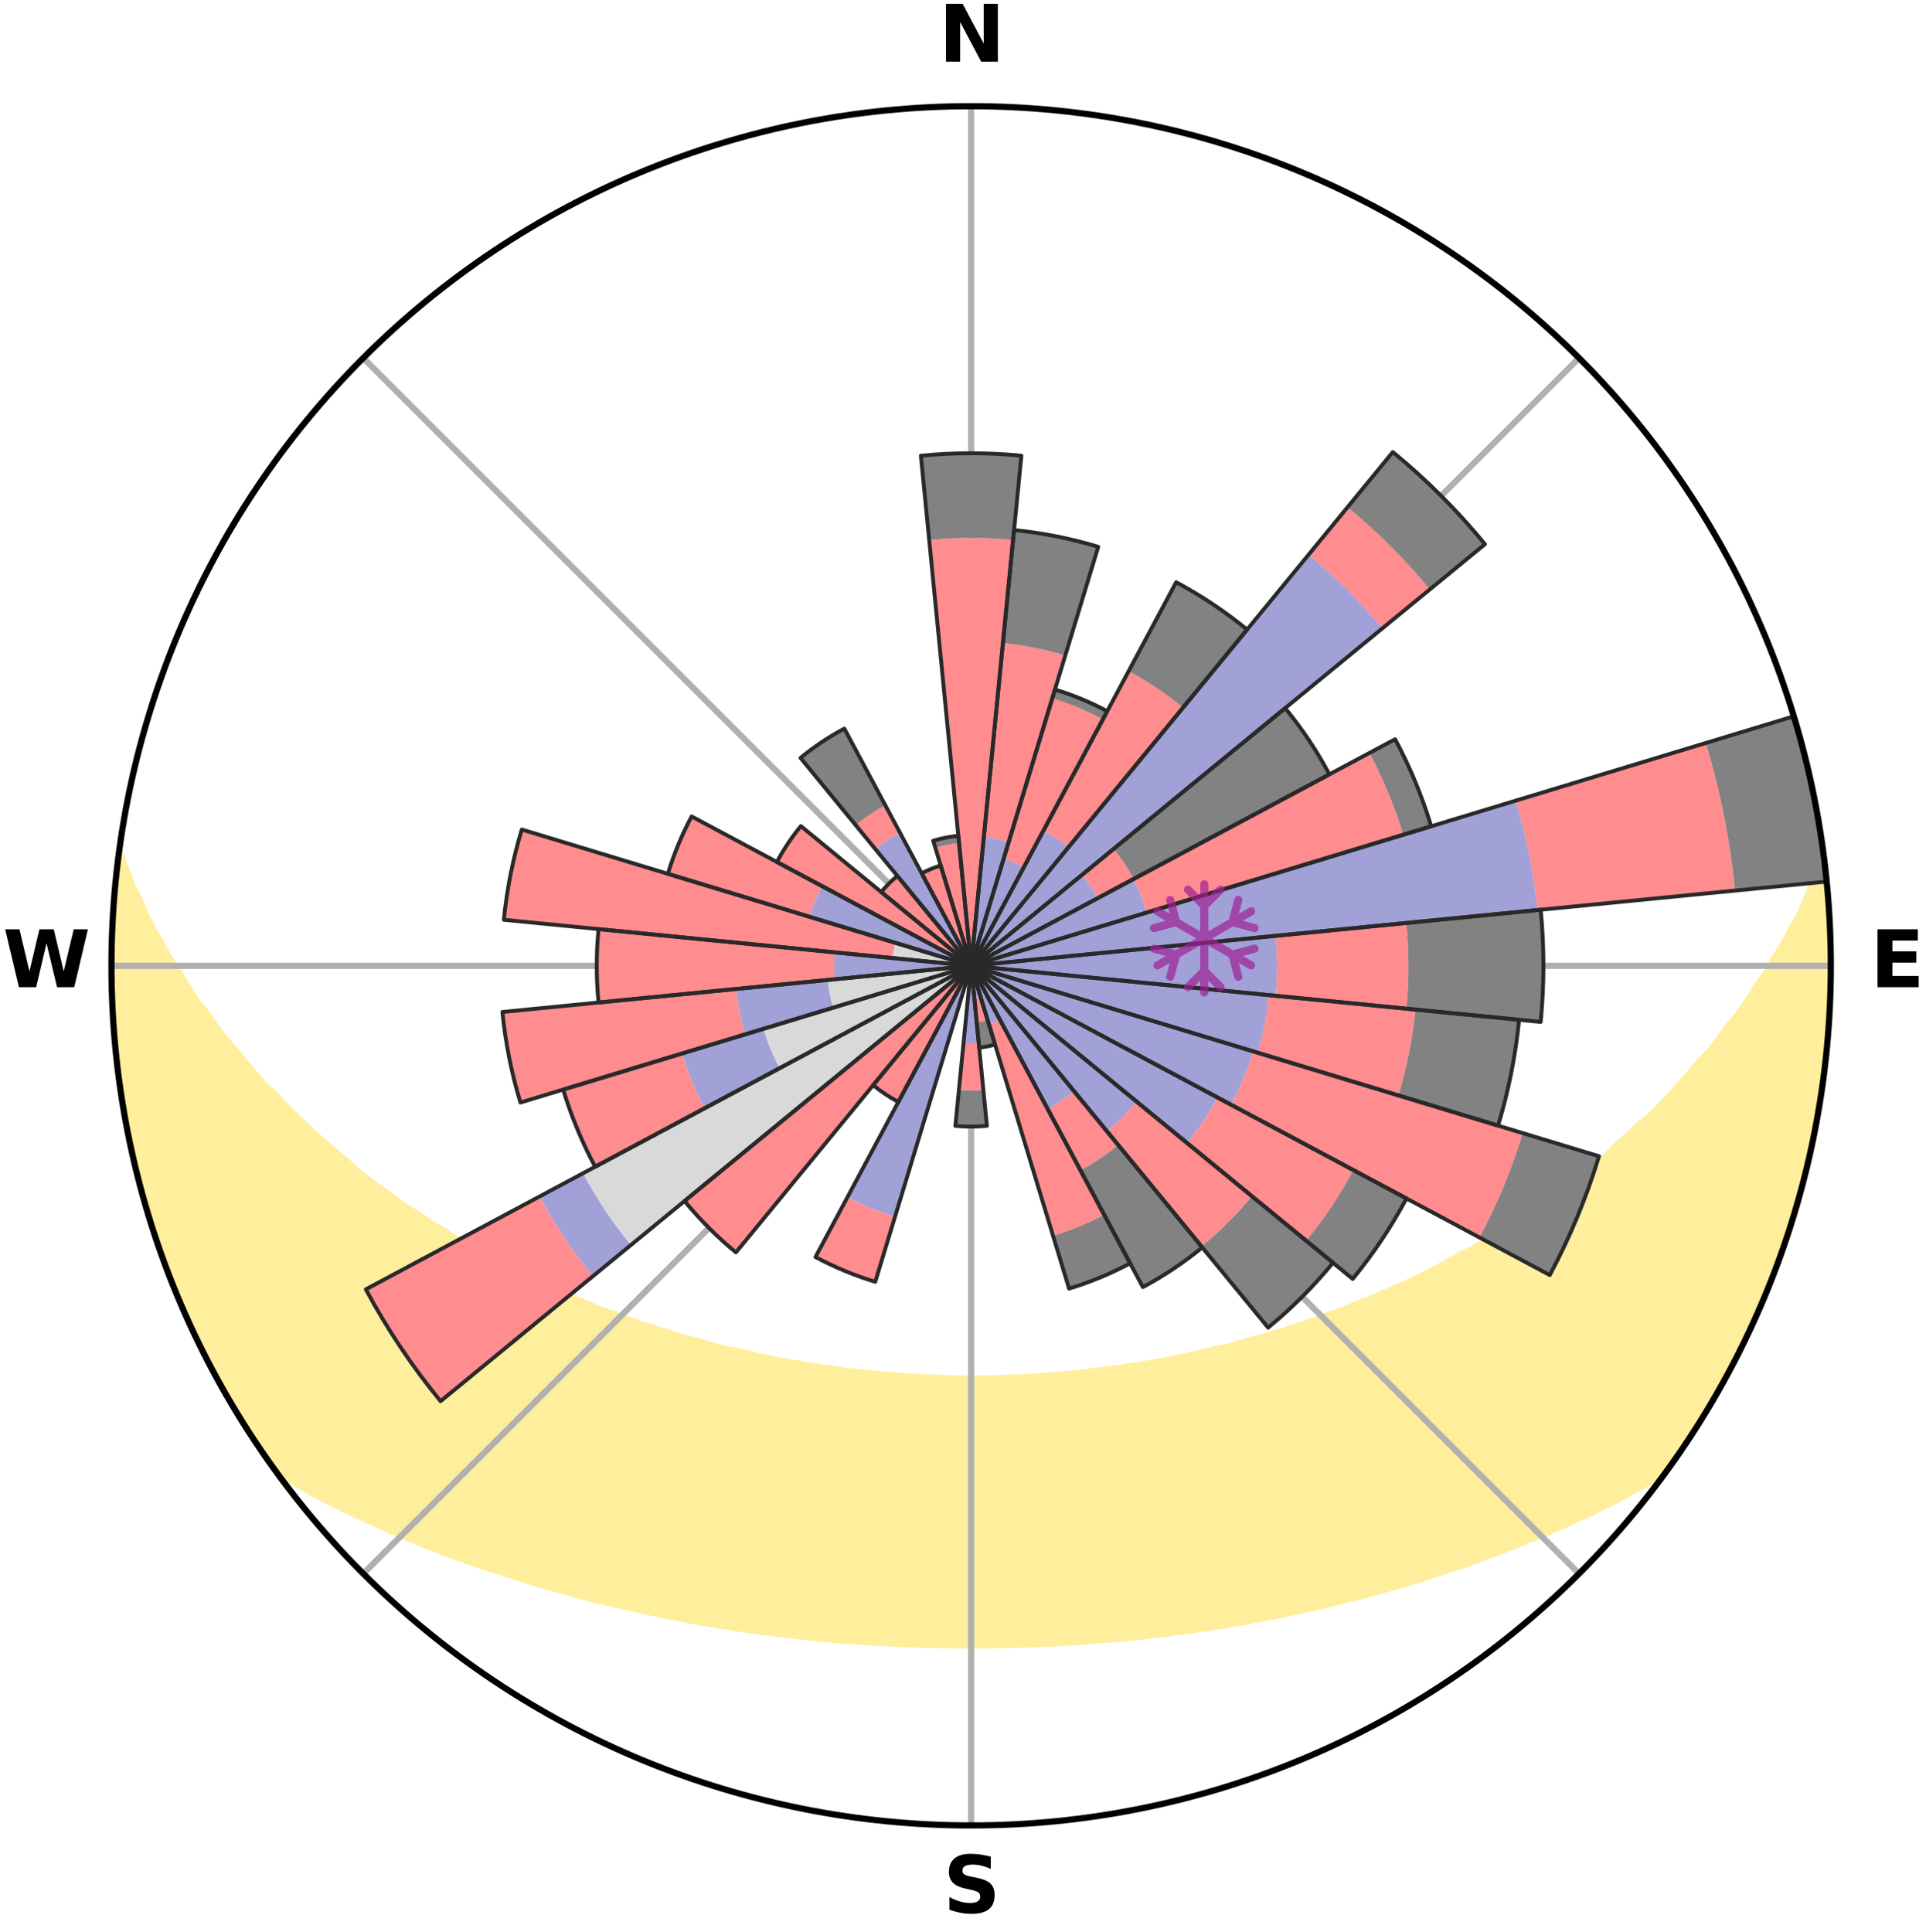 <?xml version="1.0" encoding="utf-8" standalone="no"?>
<!DOCTYPE svg PUBLIC "-//W3C//DTD SVG 1.1//EN"
  "http://www.w3.org/Graphics/SVG/1.1/DTD/svg11.dtd">
<svg xmlns:xlink="http://www.w3.org/1999/xlink" width="248.41pt" height="249.158pt" viewBox="0 0 248.41 249.158" xmlns="http://www.w3.org/2000/svg" version="1.1">
 <title>Ski Rose for Skigebiet Spitzingsee - Tegernsee</title>
 <defs>
  <style type="text/css">*{stroke-linejoin: round; stroke-linecap: butt}</style>
 </defs>
 <g id="figure_1">
  <g id="patch_1">
   <path d="M 0 249.158 
L 248.41 249.158 
L 248.41 0 
L 0 0 
z
" style="fill: #ffffff"/>
  </g>
  <g id="axes_1">
   <g id="patch_2">
    <path d="M 236.135 124.579 
C 236.135 110.018 233.267 95.599 227.695 82.147 
C 222.122 68.695 213.955 56.471 203.659 46.175 
C 193.363 35.879 181.139 27.711 167.687 22.139 
C 154.235 16.567 139.815 13.699 125.255 13.699 
C 110.694 13.699 96.275 16.567 82.823 22.139 
C 69.371 27.711 57.147 35.879 46.851 46.175 
C 36.555 56.471 28.387 68.695 22.815 82.147 
C 17.243 95.599 14.375 110.018 14.375 124.579 
C 14.375 139.14 17.243 153.559 22.815 167.011 
C 28.387 180.463 36.555 192.687 46.851 202.983 
C 57.147 213.279 69.371 221.447 82.823 227.019 
C 96.275 232.591 110.694 235.459 125.255 235.459 
C 139.815 235.459 154.235 232.591 167.687 227.019 
C 181.139 221.447 193.363 213.279 203.659 202.983 
C 213.955 192.687 222.122 180.463 227.695 167.011 
C 233.267 153.559 236.135 139.14 236.135 124.579 
M 125.255 124.579 
C 125.255 124.579 125.255 124.579 125.255 124.579 
C 125.255 124.579 125.255 124.579 125.255 124.579 
C 125.255 124.579 125.255 124.579 125.255 124.579 
C 125.255 124.579 125.255 124.579 125.255 124.579 
C 125.255 124.579 125.255 124.579 125.255 124.579 
C 125.255 124.579 125.255 124.579 125.255 124.579 
C 125.255 124.579 125.255 124.579 125.255 124.579 
C 125.255 124.579 125.255 124.579 125.255 124.579 
C 125.255 124.579 125.255 124.579 125.255 124.579 
C 125.255 124.579 125.255 124.579 125.255 124.579 
C 125.255 124.579 125.255 124.579 125.255 124.579 
C 125.255 124.579 125.255 124.579 125.255 124.579 
C 125.255 124.579 125.255 124.579 125.255 124.579 
C 125.255 124.579 125.255 124.579 125.255 124.579 
C 125.255 124.579 125.255 124.579 125.255 124.579 
C 125.255 124.579 125.255 124.579 125.255 124.579 
z
" style="fill: #ffffff"/>
   </g>
   <g id="PolyCollection_1">
    <defs>
     <path id="mb71de303c6" d="M 235.255 -137.112 
L 234.718 -137.051 
L 233.808 -135.032 
L 233.012 -133.06 
L 232.16 -131.118 
L 231.058 -129.199 
L 230.112 -127.325 
L 228.923 -125.484 
L 227.901 -123.683 
L 226.64 -121.924 
L 225.553 -120.2 
L 224.435 -118.513 
L 223.085 -116.88 
L 221.913 -115.272 
L 220.716 -113.703 
L 219.293 -112.199 
L 218.051 -110.711 
L 216.788 -109.262 
L 215.505 -107.852 
L 214.205 -106.482 
L 212.888 -105.151 
L 211.36 -103.907 
L 210.014 -102.659 
L 208.657 -101.45 
L 207.477 -100.224 
L 206.096 -99.09 
L 204.705 -97.995 
L 203.307 -96.939 
L 201.902 -95.922 
L 200.492 -94.942 
L 199.255 -93.927 
L 197.835 -93.02 
L 196.585 -92.072 
L 195.161 -91.236 
L 193.903 -90.353 
L 192.477 -89.585 
L 191.214 -88.766 
L 189.949 -87.977 
L 188.529 -87.308 
L 187.264 -86.58 
L 186 -85.88 
L 184.737 -85.209 
L 183.475 -84.565 
L 182.216 -83.949 
L 180.96 -83.359 
L 179.708 -82.796 
L 178.46 -82.258 
L 177.218 -81.744 
L 175.981 -81.255 
L 174.751 -80.789 
L 173.639 -80.243 
L 172.42 -79.821 
L 171.208 -79.421 
L 170.106 -78.938 
L 168.908 -78.578 
L 167.813 -78.135 
L 166.63 -77.813 
L 165.544 -77.407 
L 164.377 -77.12 
L 163.301 -76.749 
L 162.228 -76.394 
L 161.086 -76.155 
L 160.025 -75.833 
L 158.968 -75.526 
L 157.916 -75.234 
L 156.808 -75.05 
L 155.769 -74.785 
L 154.734 -74.534 
L 153.704 -74.296 
L 152.679 -74.07 
L 151.659 -73.856 
L 150.645 -73.655 
L 149.636 -73.464 
L 148.631 -73.284 
L 147.632 -73.114 
L 146.638 -72.954 
L 145.65 -72.804 
L 144.666 -72.663 
L 143.686 -72.53 
L 142.712 -72.406 
L 141.742 -72.289 
L 140.776 -72.18 
L 139.829 -72.026 
L 138.87 -71.934 
L 137.914 -71.849 
L 136.962 -71.77 
L 136.014 -71.697 
L 135.075 -71.594 
L 134.131 -71.536 
L 133.19 -71.483 
L 132.251 -71.436 
L 131.315 -71.394 
L 130.381 -71.338 
L 129.447 -71.309 
L 128.514 -71.284 
L 127.583 -71.264 
L 126.651 -71.245 
L 125.72 -71.238 
L 124.789 -71.238 
L 123.858 -71.248 
L 122.927 -71.262 
L 121.996 -71.292 
L 121.063 -71.319 
L 120.13 -71.351 
L 119.194 -71.387 
L 118.261 -71.454 
L 117.323 -71.504 
L 116.382 -71.559 
L 115.439 -71.62 
L 114.494 -71.686 
L 113.554 -71.8 
L 112.603 -71.882 
L 111.649 -71.969 
L 110.691 -72.063 
L 109.729 -72.164 
L 108.763 -72.272 
L 107.812 -72.449 
L 106.84 -72.576 
L 105.862 -72.711 
L 104.88 -72.854 
L 103.893 -73.006 
L 102.901 -73.168 
L 101.904 -73.34 
L 100.902 -73.521 
L 99.894 -73.714 
L 98.882 -73.917 
L 97.865 -74.132 
L 96.842 -74.359 
L 95.814 -74.599 
L 94.782 -74.852 
L 93.685 -75.025 
L 92.64 -75.303 
L 91.59 -75.596 
L 90.535 -75.904 
L 89.476 -76.227 
L 88.338 -76.468 
L 87.267 -76.822 
L 86.194 -77.194 
L 85.03 -77.482 
L 83.947 -77.888 
L 82.766 -78.211 
L 81.674 -78.655 
L 80.479 -79.015 
L 79.38 -79.498 
L 78.171 -79.898 
L 76.955 -80.32 
L 75.846 -80.866 
L 74.619 -81.332 
L 73.385 -81.821 
L 72.146 -82.334 
L 70.901 -82.872 
L 69.652 -83.435 
L 68.399 -84.024 
L 67.143 -84.64 
L 65.885 -85.283 
L 64.624 -85.953 
L 63.363 -86.652 
L 62.102 -87.379 
L 60.841 -88.135 
L 59.422 -88.835 
L 58.162 -89.653 
L 56.906 -90.501 
L 55.485 -91.301 
L 54.235 -92.213 
L 52.817 -93.082 
L 51.4 -93.988 
L 50.166 -95.001 
L 48.759 -95.978 
L 47.357 -96.994 
L 45.962 -98.048 
L 44.762 -99.2 
L 43.386 -100.328 
L 42.019 -101.496 
L 40.664 -102.702 
L 39.322 -103.948 
L 37.994 -105.234 
L 36.681 -106.558 
L 35.384 -107.923 
L 33.905 -109.292 
L 32.645 -110.738 
L 31.406 -112.224 
L 30.189 -113.748 
L 28.791 -115.291 
L 27.621 -116.895 
L 26.478 -118.538 
L 25.159 -120.209 
L 24.073 -121.93 
L 23.019 -123.687 
L 21.795 -125.482 
L 20.81 -127.314 
L 19.662 -129.189 
L 18.759 -131.093 
L 17.903 -133.028 
L 16.909 -135.012 
L 16.174 -137.007 
L 15.339 -139.05 
L 15.339 -139.05 
L 15.339 -139.05 
L 15.204 -137.118 
L 14.928 -135.202 
L 14.786 -133.273 
L 14.6 -131.347 
L 14.599 -129.41 
L 14.455 -127.48 
L 14.444 -125.546 
L 14.464 -123.612 
L 14.419 -121.677 
L 14.505 -119.744 
L 14.621 -117.812 
L 14.769 -115.884 
L 14.947 -113.958 
L 15.155 -112.035 
L 15.48 -110.127 
L 15.663 -108.2 
L 15.964 -106.29 
L 16.296 -104.385 
L 16.657 -102.485 
L 17.048 -100.59 
L 17.469 -98.702 
L 17.921 -96.821 
L 18.494 -94.972 
L 19.007 -93.107 
L 19.55 -91.25 
L 20.123 -89.403 
L 20.819 -87.597 
L 21.454 -85.77 
L 22.121 -83.953 
L 22.818 -82.148 
L 23.609 -80.382 
L 24.37 -78.603 
L 25.225 -76.867 
L 26.054 -75.119 
L 26.917 -73.388 
L 27.816 -71.674 
L 28.751 -69.98 
L 29.734 -68.313 
L 30.751 -66.667 
L 31.763 -65.018 
L 32.798 -63.383 
L 33.892 -61.787 
L 35.012 -60.209 
L 36.457 -58.872 
L 38.261 -57.827 
L 40.027 -56.785 
L 41.864 -55.837 
L 43.713 -54.936 
L 45.508 -54.025 
L 47.359 -53.201 
L 49.156 -52.364 
L 50.953 -51.563 
L 52.747 -50.795 
L 54.538 -50.059 
L 56.325 -49.355 
L 58.107 -48.682 
L 59.883 -48.038 
L 61.653 -47.423 
L 63.415 -46.836 
L 65.171 -46.276 
L 66.883 -45.695 
L 68.624 -45.186 
L 70.321 -44.65 
L 72.046 -44.19 
L 73.734 -43.707 
L 75.412 -43.242 
L 77.087 -42.806 
L 78.779 -42.433 
L 80.435 -42.032 
L 82.089 -41.658 
L 83.732 -41.297 
L 85.371 -40.961 
L 87 -40.637 
L 88.608 -40.296 
L 90.227 -40.015 
L 91.837 -39.744 
L 93.443 -39.495 
L 95.029 -39.225 
L 96.621 -39.001 
L 98.197 -38.764 
L 99.78 -38.576 
L 101.354 -38.394 
L 102.916 -38.203 
L 104.476 -38.027 
L 106.037 -37.893 
L 107.588 -37.746 
L 109.139 -37.628 
L 110.684 -37.508 
L 112.226 -37.402 
L 113.768 -37.327 
L 115.305 -37.246 
L 116.839 -37.178 
L 118.372 -37.129 
L 119.903 -37.085 
L 121.433 -37.055 
L 122.962 -37.037 
L 124.491 -37.035 
L 126.019 -37.033 
L 127.547 -37.04 
L 129.076 -37.058 
L 130.606 -37.088 
L 132.137 -37.131 
L 133.67 -37.187 
L 135.206 -37.239 
L 136.743 -37.32 
L 138.282 -37.414 
L 139.826 -37.508 
L 141.37 -37.628 
L 142.918 -37.762 
L 144.475 -37.884 
L 146.03 -38.046 
L 147.594 -38.201 
L 149.157 -38.392 
L 150.733 -38.566 
L 152.305 -38.787 
L 153.89 -38.997 
L 155.484 -39.214 
L 157.071 -39.484 
L 158.674 -39.739 
L 160.287 -40.003 
L 161.889 -40.326 
L 163.512 -40.632 
L 165.144 -40.949 
L 166.781 -41.291 
L 168.428 -41.645 
L 170.078 -42.026 
L 171.738 -42.42 
L 173.402 -42.842 
L 175.102 -43.236 
L 176.784 -43.694 
L 178.468 -44.183 
L 180.193 -44.643 
L 181.895 -45.172 
L 183.636 -45.681 
L 185.345 -46.268 
L 187.101 -46.828 
L 188.864 -47.415 
L 190.593 -48.078 
L 192.368 -48.722 
L 194.148 -49.395 
L 195.934 -50.099 
L 197.724 -50.834 
L 199.566 -51.554 
L 201.363 -52.355 
L 203.16 -53.192 
L 205.016 -54.012 
L 206.811 -54.923 
L 208.656 -55.828 
L 210.437 -56.822 
L 212.263 -57.815 
L 214.063 -58.865 
L 215.517 -60.196 
L 216.629 -61.779 
L 217.712 -63.383 
L 218.749 -65.017 
L 219.769 -66.661 
L 220.737 -68.335 
L 221.725 -69.999 
L 222.665 -71.69 
L 223.549 -73.41 
L 224.466 -75.114 
L 225.276 -76.872 
L 226.148 -78.6 
L 226.91 -80.378 
L 227.677 -82.154 
L 228.398 -83.95 
L 229.071 -85.764 
L 229.697 -87.594 
L 230.383 -89.404 
L 230.97 -91.247 
L 231.458 -93.12 
L 232.066 -94.958 
L 232.6 -96.818 
L 232.96 -98.721 
L 233.445 -100.594 
L 233.888 -102.477 
L 234.275 -104.373 
L 234.479 -106.301 
L 234.791 -108.209 
L 235.075 -110.121 
L 235.32 -112.039 
L 235.525 -113.961 
L 235.695 -115.887 
L 235.83 -117.816 
L 235.927 -119.747 
L 235.988 -121.679 
L 236.018 -123.612 
L 236.008 -125.546 
L 235.964 -127.478 
L 235.891 -129.41 
L 235.78 -131.339 
L 235.636 -133.266 
L 235.46 -135.191 
L 235.255 -137.112 
z
" style="stroke: #ffee9c"/>
    </defs>
    <g clip-path="url(#pa0a663b30d)">
     <use xlink:href="#mb71de303c6" x="0" y="249.158" style="fill: #ffee9c; stroke: #ffee9c"/>
    </g>
   </g>
   <g id="matplotlib.axis_1">
    <g id="xtick_1">
     <g id="line2d_1">
      <path d="M 125.255 124.579 
L 125.255 13.699 
" clip-path="url(#pa0a663b30d)" style="fill: none; stroke: #b0b0b0; stroke-width: 0.8; stroke-linecap: square"/>
     </g>
     <g id="text_1">
      <!-- N -->
      <g transform="translate(121.07 7.958) scale(0.1 -0.1)">
       <defs>
        <path id="DejaVuSans-Bold-4e" d="M 588 4666 
L 1931 4666 
L 3628 1466 
L 3628 4666 
L 4769 4666 
L 4769 0 
L 3425 0 
L 1728 3200 
L 1728 0 
L 588 0 
L 588 4666 
z
" transform="scale(0.016)"/>
       </defs>
       <use xlink:href="#DejaVuSans-Bold-4e"/>
      </g>
     </g>
    </g>
    <g id="xtick_2">
     <g id="line2d_2">
      <path d="M 125.255 124.579 
L 203.659 46.175 
" clip-path="url(#pa0a663b30d)" style="fill: none; stroke: #b0b0b0; stroke-width: 0.8; stroke-linecap: square"/>
     </g>
    </g>
    <g id="xtick_3">
     <g id="line2d_3">
      <path d="M 125.255 124.579 
L 236.135 124.579 
" clip-path="url(#pa0a663b30d)" style="fill: none; stroke: #b0b0b0; stroke-width: 0.8; stroke-linecap: square"/>
     </g>
     <g id="text_2">
      <!-- E -->
      <g transform="translate(241.219 127.338) scale(0.1 -0.1)">
       <defs>
        <path id="DejaVuSans-Bold-45" d="M 588 4666 
L 3834 4666 
L 3834 3756 
L 1791 3756 
L 1791 2888 
L 3713 2888 
L 3713 1978 
L 1791 1978 
L 1791 909 
L 3903 909 
L 3903 0 
L 588 0 
L 588 4666 
z
" transform="scale(0.016)"/>
       </defs>
       <use xlink:href="#DejaVuSans-Bold-45"/>
      </g>
     </g>
    </g>
    <g id="xtick_4">
     <g id="line2d_4">
      <path d="M 125.255 124.579 
L 203.659 202.983 
" clip-path="url(#pa0a663b30d)" style="fill: none; stroke: #b0b0b0; stroke-width: 0.8; stroke-linecap: square"/>
     </g>
    </g>
    <g id="xtick_5">
     <g id="line2d_5">
      <path d="M 125.255 124.579 
L 125.255 235.459 
" clip-path="url(#pa0a663b30d)" style="fill: none; stroke: #b0b0b0; stroke-width: 0.8; stroke-linecap: square"/>
     </g>
     <g id="text_3">
      <!-- S -->
      <g transform="translate(121.654 246.718) scale(0.1 -0.1)">
       <defs>
        <path id="DejaVuSans-Bold-53" d="M 3834 4519 
L 3834 3531 
Q 3450 3703 3084 3790 
Q 2719 3878 2394 3878 
Q 1963 3878 1756 3759 
Q 1550 3641 1550 3391 
Q 1550 3203 1689 3098 
Q 1828 2994 2194 2919 
L 2706 2816 
Q 3484 2659 3812 2340 
Q 4141 2022 4141 1434 
Q 4141 663 3683 286 
Q 3225 -91 2284 -91 
Q 1841 -91 1394 -6 
Q 947 78 500 244 
L 500 1259 
Q 947 1022 1364 901 
Q 1781 781 2169 781 
Q 2563 781 2772 912 
Q 2981 1044 2981 1288 
Q 2981 1506 2839 1625 
Q 2697 1744 2272 1838 
L 1806 1941 
Q 1106 2091 782 2419 
Q 459 2747 459 3303 
Q 459 4000 909 4375 
Q 1359 4750 2203 4750 
Q 2588 4750 2994 4692 
Q 3400 4634 3834 4519 
z
" transform="scale(0.016)"/>
       </defs>
       <use xlink:href="#DejaVuSans-Bold-53"/>
      </g>
     </g>
    </g>
    <g id="xtick_6">
     <g id="line2d_6">
      <path d="M 125.255 124.579 
L 46.851 202.983 
" clip-path="url(#pa0a663b30d)" style="fill: none; stroke: #b0b0b0; stroke-width: 0.8; stroke-linecap: square"/>
     </g>
    </g>
    <g id="xtick_7">
     <g id="line2d_7">
      <path d="M 125.255 124.579 
L 14.375 124.579 
" clip-path="url(#pa0a663b30d)" style="fill: none; stroke: #b0b0b0; stroke-width: 0.8; stroke-linecap: square"/>
     </g>
     <g id="text_4">
      <!-- W -->
      <g transform="translate(0.36 127.338) scale(0.1 -0.1)">
       <defs>
        <path id="DejaVuSans-Bold-57" d="M 191 4666 
L 1344 4666 
L 2150 1275 
L 2950 4666 
L 4109 4666 
L 4909 1275 
L 5716 4666 
L 6859 4666 
L 5759 0 
L 4372 0 
L 3525 3547 
L 2688 0 
L 1300 0 
L 191 4666 
z
" transform="scale(0.016)"/>
       </defs>
       <use xlink:href="#DejaVuSans-Bold-57"/>
      </g>
     </g>
    </g>
    <g id="xtick_8">
     <g id="line2d_8">
      <path d="M 125.255 124.579 
L 46.851 46.175 
" clip-path="url(#pa0a663b30d)" style="fill: none; stroke: #b0b0b0; stroke-width: 0.8; stroke-linecap: square"/>
     </g>
    </g>
   </g>
   <g id="matplotlib.axis_2"/>
   <g id="patch_3">
    <path d="M 125.255 124.579 
C 125.255 124.579 125.255 124.579 125.255 124.579 
C 125.255 124.579 125.255 124.579 125.255 124.579 
L 125.255 124.579 
C 125.255 124.579 125.255 124.579 125.255 124.579 
C 125.255 124.579 125.255 124.579 125.255 124.579 
z
" clip-path="url(#pa0a663b30d)" style="fill: #d9d9d9"/>
   </g>
   <g id="patch_4">
    <path d="M 125.255 124.579 
C 125.255 124.579 125.255 124.579 125.255 124.579 
C 125.255 124.579 125.255 124.579 125.255 124.579 
L 125.255 124.579 
C 125.255 124.579 125.255 124.579 125.255 124.579 
C 125.255 124.579 125.255 124.579 125.255 124.579 
z
" clip-path="url(#pa0a663b30d)" style="fill: #d9d9d9"/>
   </g>
   <g id="patch_5">
    <path d="M 125.255 124.579 
C 125.255 124.579 125.255 124.579 125.255 124.579 
C 125.255 124.579 125.255 124.579 125.255 124.579 
L 125.255 124.579 
C 125.255 124.579 125.255 124.579 125.255 124.579 
C 125.255 124.579 125.255 124.579 125.255 124.579 
z
" clip-path="url(#pa0a663b30d)" style="fill: #d9d9d9"/>
   </g>
   <g id="patch_6">
    <path d="M 125.255 124.579 
C 125.255 124.579 125.255 124.579 125.255 124.579 
C 125.255 124.579 125.255 124.579 125.255 124.579 
L 125.255 124.579 
C 125.255 124.579 125.255 124.579 125.255 124.579 
C 125.255 124.579 125.255 124.579 125.255 124.579 
z
" clip-path="url(#pa0a663b30d)" style="fill: #d9d9d9"/>
   </g>
   <g id="patch_7">
    <path d="M 125.255 124.579 
C 125.255 124.579 125.255 124.579 125.255 124.579 
C 125.255 124.579 125.255 124.579 125.255 124.579 
L 125.255 124.579 
C 125.255 124.579 125.255 124.579 125.255 124.579 
C 125.255 124.579 125.255 124.579 125.255 124.579 
z
" clip-path="url(#pa0a663b30d)" style="fill: #d9d9d9"/>
   </g>
   <g id="patch_8">
    <path d="M 125.255 124.579 
C 125.255 124.579 125.255 124.579 125.255 124.579 
C 125.255 124.579 125.255 124.579 125.255 124.579 
L 125.255 124.579 
C 125.255 124.579 125.255 124.579 125.255 124.579 
C 125.255 124.579 125.255 124.579 125.255 124.579 
z
" clip-path="url(#pa0a663b30d)" style="fill: #d9d9d9"/>
   </g>
   <g id="patch_9">
    <path d="M 125.255 124.579 
C 125.255 124.579 125.255 124.579 125.255 124.579 
C 125.255 124.579 125.255 124.579 125.255 124.579 
L 125.255 124.579 
C 125.255 124.579 125.255 124.579 125.255 124.579 
C 125.255 124.579 125.255 124.579 125.255 124.579 
z
" clip-path="url(#pa0a663b30d)" style="fill: #d9d9d9"/>
   </g>
   <g id="patch_10">
    <path d="M 125.255 124.579 
C 125.255 124.579 125.255 124.579 125.255 124.579 
C 125.255 124.579 125.255 124.579 125.255 124.579 
L 125.255 124.579 
C 125.255 124.579 125.255 124.579 125.255 124.579 
C 125.255 124.579 125.255 124.579 125.255 124.579 
z
" clip-path="url(#pa0a663b30d)" style="fill: #d9d9d9"/>
   </g>
   <g id="patch_11">
    <path d="M 125.255 124.579 
C 125.255 124.579 125.255 124.579 125.255 124.579 
C 125.255 124.579 125.255 124.579 125.255 124.579 
L 125.255 124.579 
C 125.255 124.579 125.255 124.579 125.255 124.579 
C 125.255 124.579 125.255 124.579 125.255 124.579 
z
" clip-path="url(#pa0a663b30d)" style="fill: #d9d9d9"/>
   </g>
   <g id="patch_12">
    <path d="M 125.255 124.579 
C 125.255 124.579 125.255 124.579 125.255 124.579 
C 125.255 124.579 125.255 124.579 125.255 124.579 
L 125.255 124.579 
C 125.255 124.579 125.255 124.579 125.255 124.579 
C 125.255 124.579 125.255 124.579 125.255 124.579 
z
" clip-path="url(#pa0a663b30d)" style="fill: #d9d9d9"/>
   </g>
   <g id="patch_13">
    <path d="M 125.255 124.579 
C 125.255 124.579 125.255 124.579 125.255 124.579 
C 125.255 124.579 125.255 124.579 125.255 124.579 
L 125.255 124.579 
C 125.255 124.579 125.255 124.579 125.255 124.579 
C 125.255 124.579 125.255 124.579 125.255 124.579 
z
" clip-path="url(#pa0a663b30d)" style="fill: #d9d9d9"/>
   </g>
   <g id="patch_14">
    <path d="M 125.255 124.579 
C 125.255 124.579 125.255 124.579 125.255 124.579 
C 125.255 124.579 125.255 124.579 125.255 124.579 
L 125.255 124.579 
C 125.255 124.579 125.255 124.579 125.255 124.579 
C 125.255 124.579 125.255 124.579 125.255 124.579 
z
" clip-path="url(#pa0a663b30d)" style="fill: #d9d9d9"/>
   </g>
   <g id="patch_15">
    <path d="M 125.255 124.579 
C 125.255 124.579 125.255 124.579 125.255 124.579 
C 125.255 124.579 125.255 124.579 125.255 124.579 
L 125.255 124.579 
C 125.255 124.579 125.255 124.579 125.255 124.579 
C 125.255 124.579 125.255 124.579 125.255 124.579 
z
" clip-path="url(#pa0a663b30d)" style="fill: #d9d9d9"/>
   </g>
   <g id="patch_16">
    <path d="M 125.255 124.579 
C 125.255 124.579 125.255 124.579 125.255 124.579 
C 125.255 124.579 125.255 124.579 125.255 124.579 
L 125.255 124.579 
C 125.255 124.579 125.255 124.579 125.255 124.579 
C 125.255 124.579 125.255 124.579 125.255 124.579 
z
" clip-path="url(#pa0a663b30d)" style="fill: #d9d9d9"/>
   </g>
   <g id="patch_17">
    <path d="M 125.255 124.579 
C 125.255 124.579 125.255 124.579 125.255 124.579 
C 125.255 124.579 125.255 124.579 125.255 124.579 
L 125.255 124.579 
C 125.255 124.579 125.255 124.579 125.255 124.579 
C 125.255 124.579 125.255 124.579 125.255 124.579 
z
" clip-path="url(#pa0a663b30d)" style="fill: #d9d9d9"/>
   </g>
   <g id="patch_18">
    <path d="M 125.255 124.579 
C 125.255 124.579 125.255 124.579 125.255 124.579 
C 125.255 124.579 125.255 124.579 125.255 124.579 
L 125.255 124.579 
C 125.255 124.579 125.255 124.579 125.255 124.579 
C 125.255 124.579 125.255 124.579 125.255 124.579 
z
" clip-path="url(#pa0a663b30d)" style="fill: #d9d9d9"/>
   </g>
   <g id="patch_19">
    <path d="M 125.255 124.579 
C 125.255 124.579 125.255 124.579 125.255 124.579 
C 125.255 124.579 125.255 124.579 125.255 124.579 
L 125.255 124.579 
C 125.255 124.579 125.255 124.579 125.255 124.579 
C 125.255 124.579 125.255 124.579 125.255 124.579 
z
" clip-path="url(#pa0a663b30d)" style="fill: #d9d9d9"/>
   </g>
   <g id="patch_20">
    <path d="M 125.255 124.579 
C 125.255 124.579 125.255 124.579 125.255 124.579 
C 125.255 124.579 125.255 124.579 125.255 124.579 
L 125.255 124.579 
C 125.255 124.579 125.255 124.579 125.255 124.579 
C 125.255 124.579 125.255 124.579 125.255 124.579 
z
" clip-path="url(#pa0a663b30d)" style="fill: #d9d9d9"/>
   </g>
   <g id="patch_21">
    <path d="M 125.255 124.579 
C 125.255 124.579 125.255 124.579 125.255 124.579 
C 125.255 124.579 125.255 124.579 125.255 124.579 
L 125.255 124.579 
C 125.255 124.579 125.255 124.579 125.255 124.579 
C 125.255 124.579 125.255 124.579 125.255 124.579 
z
" clip-path="url(#pa0a663b30d)" style="fill: #d9d9d9"/>
   </g>
   <g id="patch_22">
    <path d="M 125.255 124.579 
C 125.255 124.579 125.255 124.579 125.255 124.579 
C 125.255 124.579 125.255 124.579 125.255 124.579 
L 125.255 124.579 
C 125.255 124.579 125.255 124.579 125.255 124.579 
C 125.255 124.579 125.255 124.579 125.255 124.579 
z
" clip-path="url(#pa0a663b30d)" style="fill: #d9d9d9"/>
   </g>
   <g id="patch_23">
    <path d="M 125.255 124.579 
C 125.255 124.579 125.255 124.579 125.255 124.579 
C 125.255 124.579 125.255 124.579 125.255 124.579 
L 125.255 124.579 
C 125.255 124.579 125.255 124.579 125.255 124.579 
C 125.255 124.579 125.255 124.579 125.255 124.579 
z
" clip-path="url(#pa0a663b30d)" style="fill: #d9d9d9"/>
   </g>
   <g id="patch_24">
    <path d="M 125.255 124.579 
C 125.255 124.579 125.255 124.579 125.255 124.579 
C 125.255 124.579 125.255 124.579 125.255 124.579 
L 75.184 151.342 
C 76.06 152.981 77.016 154.576 78.048 156.121 
C 79.081 157.667 80.188 159.16 81.367 160.597 
z
" clip-path="url(#pa0a663b30d)" style="fill: #d9d9d9"/>
   </g>
   <g id="patch_25">
    <path d="M 125.255 124.579 
C 125.255 124.579 125.255 124.579 125.255 124.579 
C 125.255 124.579 125.255 124.579 125.255 124.579 
L 98.448 132.711 
C 98.714 133.588 99.023 134.452 99.374 135.299 
C 99.725 136.146 100.117 136.976 100.549 137.784 
z
" clip-path="url(#pa0a663b30d)" style="fill: #d9d9d9"/>
   </g>
   <g id="patch_26">
    <path d="M 125.255 124.579 
C 125.255 124.579 125.255 124.579 125.255 124.579 
C 125.255 124.579 125.255 124.579 125.255 124.579 
L 106.744 126.402 
C 106.804 127.008 106.893 127.611 107.012 128.208 
C 107.131 128.805 107.279 129.396 107.456 129.978 
z
" clip-path="url(#pa0a663b30d)" style="fill: #d9d9d9"/>
   </g>
   <g id="patch_27">
    <path d="M 125.255 124.579 
C 125.255 124.579 125.255 124.579 125.255 124.579 
C 125.255 124.579 125.255 124.579 125.255 124.579 
L 125.255 124.579 
C 125.255 124.579 125.255 124.579 125.255 124.579 
C 125.255 124.579 125.255 124.579 125.255 124.579 
z
" clip-path="url(#pa0a663b30d)" style="fill: #d9d9d9"/>
   </g>
   <g id="patch_28">
    <path d="M 125.255 124.579 
C 125.255 124.579 125.255 124.579 125.255 124.579 
C 125.255 124.579 125.255 124.579 125.255 124.579 
L 115.493 121.618 
C 115.396 121.937 115.315 122.261 115.249 122.589 
C 115.184 122.916 115.135 123.247 115.102 123.579 
z
" clip-path="url(#pa0a663b30d)" style="fill: #d9d9d9"/>
   </g>
   <g id="patch_29">
    <path d="M 125.255 124.579 
C 125.255 124.579 125.255 124.579 125.255 124.579 
C 125.255 124.579 125.255 124.579 125.255 124.579 
L 125.255 124.579 
C 125.255 124.579 125.255 124.579 125.255 124.579 
C 125.255 124.579 125.255 124.579 125.255 124.579 
z
" clip-path="url(#pa0a663b30d)" style="fill: #d9d9d9"/>
   </g>
   <g id="patch_30">
    <path d="M 125.255 124.579 
C 125.255 124.579 125.255 124.579 125.255 124.579 
C 125.255 124.579 125.255 124.579 125.255 124.579 
L 125.255 124.579 
C 125.255 124.579 125.255 124.579 125.255 124.579 
C 125.255 124.579 125.255 124.579 125.255 124.579 
z
" clip-path="url(#pa0a663b30d)" style="fill: #d9d9d9"/>
   </g>
   <g id="patch_31">
    <path d="M 125.255 124.579 
C 125.255 124.579 125.255 124.579 125.255 124.579 
C 125.255 124.579 125.255 124.579 125.255 124.579 
L 125.255 124.579 
C 125.255 124.579 125.255 124.579 125.255 124.579 
C 125.255 124.579 125.255 124.579 125.255 124.579 
z
" clip-path="url(#pa0a663b30d)" style="fill: #d9d9d9"/>
   </g>
   <g id="patch_32">
    <path d="M 125.255 124.579 
C 125.255 124.579 125.255 124.579 125.255 124.579 
C 125.255 124.579 125.255 124.579 125.255 124.579 
L 125.255 124.579 
C 125.255 124.579 125.255 124.579 125.255 124.579 
C 125.255 124.579 125.255 124.579 125.255 124.579 
z
" clip-path="url(#pa0a663b30d)" style="fill: #d9d9d9"/>
   </g>
   <g id="patch_33">
    <path d="M 125.255 124.579 
C 125.255 124.579 125.255 124.579 125.255 124.579 
C 125.255 124.579 125.255 124.579 125.255 124.579 
L 125.255 124.579 
C 125.255 124.579 125.255 124.579 125.255 124.579 
C 125.255 124.579 125.255 124.579 125.255 124.579 
z
" clip-path="url(#pa0a663b30d)" style="fill: #d9d9d9"/>
   </g>
   <g id="patch_34">
    <path d="M 125.255 124.579 
C 125.255 124.579 125.255 124.579 125.255 124.579 
C 125.255 124.579 125.255 124.579 125.255 124.579 
L 125.255 124.579 
C 125.255 124.579 125.255 124.579 125.255 124.579 
C 125.255 124.579 125.255 124.579 125.255 124.579 
z
" clip-path="url(#pa0a663b30d)" style="fill: #d9d9d9"/>
   </g>
   <g id="patch_35">
    <path d="M 125.255 124.579 
C 125.255 124.579 125.255 124.579 125.255 124.579 
C 125.255 124.579 125.255 124.579 125.255 124.579 
L 125.255 124.579 
C 125.255 124.579 125.255 124.579 125.255 124.579 
C 125.255 124.579 125.255 124.579 125.255 124.579 
z
" clip-path="url(#pa0a663b30d)" style="fill: #a1a1d8"/>
   </g>
   <g id="patch_36">
    <path d="M 125.255 124.579 
C 125.255 124.579 125.255 124.579 125.255 124.579 
C 125.255 124.579 125.255 124.579 125.255 124.579 
L 130.099 108.611 
C 129.576 108.452 129.046 108.319 128.51 108.213 
C 127.975 108.106 127.434 108.026 126.89 107.972 
z
" clip-path="url(#pa0a663b30d)" style="fill: #a1a1d8"/>
   </g>
   <g id="patch_37">
    <path d="M 125.255 124.579 
C 125.255 124.579 125.255 124.579 125.255 124.579 
C 125.255 124.579 125.255 124.579 125.255 124.579 
L 132.056 111.856 
C 131.639 111.633 131.212 111.431 130.776 111.25 
C 130.34 111.069 129.895 110.91 129.443 110.773 
z
" clip-path="url(#pa0a663b30d)" style="fill: #a1a1d8"/>
   </g>
   <g id="patch_38">
    <path d="M 125.255 124.579 
C 125.255 124.579 125.255 124.579 125.255 124.579 
C 125.255 124.579 125.255 124.579 125.255 124.579 
L 137.799 109.294 
C 137.298 108.884 136.778 108.498 136.24 108.139 
C 135.702 107.779 135.146 107.446 134.576 107.141 
z
" clip-path="url(#pa0a663b30d)" style="fill: #a1a1d8"/>
   </g>
   <g id="patch_39">
    <path d="M 125.255 124.579 
C 125.255 124.579 125.255 124.579 125.255 124.579 
C 125.255 124.579 125.255 124.579 125.255 124.579 
L 178.298 81.048 
C 176.873 79.312 175.364 77.647 173.775 76.059 
C 172.187 74.47 170.522 72.961 168.786 71.536 
z
" clip-path="url(#pa0a663b30d)" style="fill: #a1a1d8"/>
   </g>
   <g id="patch_40">
    <path d="M 125.255 124.579 
C 125.255 124.579 125.255 124.579 125.255 124.579 
C 125.255 124.579 125.255 124.579 125.255 124.579 
L 141.592 115.847 
C 141.306 115.312 140.994 114.792 140.657 114.287 
C 140.32 113.783 139.959 113.296 139.574 112.827 
z
" clip-path="url(#pa0a663b30d)" style="fill: #a1a1d8"/>
   </g>
   <g id="patch_41">
    <path d="M 125.255 124.579 
C 125.255 124.579 125.255 124.579 125.255 124.579 
C 125.255 124.579 125.255 124.579 125.255 124.579 
L 147.952 117.694 
C 147.726 116.951 147.464 116.22 147.167 115.503 
C 146.87 114.785 146.538 114.083 146.172 113.398 
z
" clip-path="url(#pa0a663b30d)" style="fill: #a1a1d8"/>
   </g>
   <g id="patch_42">
    <path d="M 125.255 124.579 
C 125.255 124.579 125.255 124.579 125.255 124.579 
C 125.255 124.579 125.255 124.579 125.255 124.579 
L 198.293 117.385 
C 198.058 114.995 197.705 112.617 197.236 110.261 
C 196.768 107.905 196.184 105.573 195.486 103.275 
z
" clip-path="url(#pa0a663b30d)" style="fill: #a1a1d8"/>
   </g>
   <g id="patch_43">
    <path d="M 125.255 124.579 
C 125.255 124.579 125.255 124.579 125.255 124.579 
C 125.255 124.579 125.255 124.579 125.255 124.579 
L 164.539 128.448 
C 164.666 127.162 164.729 125.871 164.729 124.579 
C 164.729 123.287 164.666 121.996 164.539 120.71 
z
" clip-path="url(#pa0a663b30d)" style="fill: #a1a1d8"/>
   </g>
   <g id="patch_44">
    <path d="M 125.255 124.579 
C 125.255 124.579 125.255 124.579 125.255 124.579 
C 125.255 124.579 125.255 124.579 125.255 124.579 
L 162.202 135.787 
C 162.569 134.578 162.876 133.351 163.123 132.112 
C 163.37 130.872 163.555 129.621 163.679 128.364 
z
" clip-path="url(#pa0a663b30d)" style="fill: #a1a1d8"/>
   </g>
   <g id="patch_45">
    <path d="M 125.255 124.579 
C 125.255 124.579 125.255 124.579 125.255 124.579 
C 125.255 124.579 125.255 124.579 125.255 124.579 
L 158.788 142.503 
C 159.375 141.405 159.907 140.28 160.383 139.13 
C 160.86 137.98 161.279 136.807 161.64 135.617 
z
" clip-path="url(#pa0a663b30d)" style="fill: #a1a1d8"/>
   </g>
   <g id="patch_46">
    <path d="M 125.255 124.579 
C 125.255 124.579 125.255 124.579 125.255 124.579 
C 125.255 124.579 125.255 124.579 125.255 124.579 
L 153.12 147.448 
C 153.869 146.536 154.572 145.587 155.228 144.606 
C 155.883 143.625 156.49 142.613 157.047 141.572 
z
" clip-path="url(#pa0a663b30d)" style="fill: #a1a1d8"/>
   </g>
   <g id="patch_47">
    <path d="M 125.255 124.579 
C 125.255 124.579 125.255 124.579 125.255 124.579 
C 125.255 124.579 125.255 124.579 125.255 124.579 
L 142.77 145.921 
C 143.468 145.348 144.138 144.74 144.777 144.101 
C 145.416 143.462 146.023 142.792 146.597 142.094 
z
" clip-path="url(#pa0a663b30d)" style="fill: #a1a1d8"/>
   </g>
   <g id="patch_48">
    <path d="M 125.255 124.579 
C 125.255 124.579 125.255 124.579 125.255 124.579 
C 125.255 124.579 125.255 124.579 125.255 124.579 
L 135.129 143.053 
C 135.734 142.73 136.322 142.377 136.892 141.996 
C 137.463 141.615 138.014 141.206 138.544 140.771 
z
" clip-path="url(#pa0a663b30d)" style="fill: #a1a1d8"/>
   </g>
   <g id="patch_49">
    <path d="M 125.255 124.579 
C 125.255 124.579 125.255 124.579 125.255 124.579 
C 125.255 124.579 125.255 124.579 125.255 124.579 
L 127.538 132.107 
C 127.785 132.032 128.027 131.945 128.265 131.847 
C 128.503 131.748 128.736 131.638 128.963 131.517 
z
" clip-path="url(#pa0a663b30d)" style="fill: #a1a1d8"/>
   </g>
   <g id="patch_50">
    <path d="M 125.255 124.579 
C 125.255 124.579 125.255 124.579 125.255 124.579 
C 125.255 124.579 125.255 124.579 125.255 124.579 
L 125.658 128.667 
C 125.791 128.654 125.924 128.634 126.056 128.608 
C 126.188 128.582 126.319 128.549 126.447 128.51 
z
" clip-path="url(#pa0a663b30d)" style="fill: #a1a1d8"/>
   </g>
   <g id="patch_51">
    <path d="M 125.255 124.579 
C 125.255 124.579 125.255 124.579 125.255 124.579 
C 125.255 124.579 125.255 124.579 125.255 124.579 
L 124.269 134.593 
C 124.596 134.626 124.925 134.642 125.255 134.642 
C 125.584 134.642 125.913 134.626 126.241 134.593 
z
" clip-path="url(#pa0a663b30d)" style="fill: #a1a1d8"/>
   </g>
   <g id="patch_52">
    <path d="M 125.255 124.579 
C 125.255 124.579 125.255 124.579 125.255 124.579 
C 125.255 124.579 125.255 124.579 125.255 124.579 
L 125.255 124.579 
C 125.255 124.579 125.255 124.579 125.255 124.579 
C 125.255 124.579 125.255 124.579 125.255 124.579 
z
" clip-path="url(#pa0a663b30d)" style="fill: #a1a1d8"/>
   </g>
   <g id="patch_53">
    <path d="M 125.255 124.579 
C 125.255 124.579 125.255 124.579 125.255 124.579 
C 125.255 124.579 125.255 124.579 125.255 124.579 
L 109.305 154.418 
C 110.282 154.94 111.284 155.414 112.307 155.838 
C 113.33 156.262 114.373 156.635 115.433 156.957 
z
" clip-path="url(#pa0a663b30d)" style="fill: #a1a1d8"/>
   </g>
   <g id="patch_54">
    <path d="M 125.255 124.579 
C 125.255 124.579 125.255 124.579 125.255 124.579 
C 125.255 124.579 125.255 124.579 125.255 124.579 
L 125.255 124.579 
C 125.255 124.579 125.255 124.579 125.255 124.579 
C 125.255 124.579 125.255 124.579 125.255 124.579 
z
" clip-path="url(#pa0a663b30d)" style="fill: #a1a1d8"/>
   </g>
   <g id="patch_55">
    <path d="M 125.255 124.579 
C 125.255 124.579 125.255 124.579 125.255 124.579 
C 125.255 124.579 125.255 124.579 125.255 124.579 
L 125.255 124.579 
C 125.255 124.579 125.255 124.579 125.255 124.579 
C 125.255 124.579 125.255 124.579 125.255 124.579 
z
" clip-path="url(#pa0a663b30d)" style="fill: #a1a1d8"/>
   </g>
   <g id="patch_56">
    <path d="M 81.367 160.597 
C 80.188 159.16 79.081 157.667 78.048 156.121 
C 77.016 154.576 76.06 152.981 75.184 151.342 
L 69.597 154.329 
C 70.571 156.15 71.634 157.923 72.781 159.641 
C 73.929 161.358 75.16 163.018 76.471 164.615 
z
" clip-path="url(#pa0a663b30d)" style="fill: #a1a1d8"/>
   </g>
   <g id="patch_57">
    <path d="M 100.549 137.784 
C 100.117 136.976 99.725 136.146 99.374 135.299 
C 99.023 134.452 98.714 133.588 98.448 132.711 
L 87.96 135.892 
C 88.331 137.113 88.761 138.315 89.249 139.493 
C 89.737 140.672 90.283 141.826 90.884 142.951 
z
" clip-path="url(#pa0a663b30d)" style="fill: #a1a1d8"/>
   </g>
   <g id="patch_58">
    <path d="M 107.456 129.978 
C 107.279 129.396 107.131 128.805 107.012 128.208 
C 106.893 127.611 106.804 127.008 106.744 126.402 
L 94.935 127.565 
C 95.033 128.558 95.179 129.545 95.374 130.523 
C 95.568 131.501 95.811 132.469 96.1 133.423 
z
" clip-path="url(#pa0a663b30d)" style="fill: #a1a1d8"/>
   </g>
   <g id="patch_59">
    <path d="M 125.255 124.579 
C 125.255 124.579 125.255 124.579 125.255 124.579 
C 125.255 124.579 125.255 124.579 125.255 124.579 
L 107.67 122.847 
C 107.614 123.423 107.585 124.001 107.585 124.579 
C 107.585 125.157 107.614 125.735 107.67 126.311 
z
" clip-path="url(#pa0a663b30d)" style="fill: #a1a1d8"/>
   </g>
   <g id="patch_60">
    <path d="M 115.102 123.579 
C 115.135 123.247 115.184 122.916 115.249 122.589 
C 115.315 122.261 115.396 121.937 115.493 121.618 
L 115.493 121.618 
C 115.396 121.937 115.315 122.261 115.249 122.589 
C 115.184 122.916 115.135 123.247 115.102 123.579 
z
" clip-path="url(#pa0a663b30d)" style="fill: #a1a1d8"/>
   </g>
   <g id="patch_61">
    <path d="M 125.255 124.579 
C 125.255 124.579 125.255 124.579 125.255 124.579 
C 125.255 124.579 125.255 124.579 125.255 124.579 
L 106.027 114.301 
C 105.69 114.931 105.385 115.576 105.112 116.236 
C 104.839 116.895 104.598 117.567 104.391 118.25 
z
" clip-path="url(#pa0a663b30d)" style="fill: #a1a1d8"/>
   </g>
   <g id="patch_62">
    <path d="M 125.255 124.579 
C 125.255 124.579 125.255 124.579 125.255 124.579 
C 125.255 124.579 125.255 124.579 125.255 124.579 
L 125.255 124.579 
C 125.255 124.579 125.255 124.579 125.255 124.579 
C 125.255 124.579 125.255 124.579 125.255 124.579 
z
" clip-path="url(#pa0a663b30d)" style="fill: #a1a1d8"/>
   </g>
   <g id="patch_63">
    <path d="M 125.255 124.579 
C 125.255 124.579 125.255 124.579 125.255 124.579 
C 125.255 124.579 125.255 124.579 125.255 124.579 
L 125.255 124.579 
C 125.255 124.579 125.255 124.579 125.255 124.579 
C 125.255 124.579 125.255 124.579 125.255 124.579 
z
" clip-path="url(#pa0a663b30d)" style="fill: #a1a1d8"/>
   </g>
   <g id="patch_64">
    <path d="M 125.255 124.579 
C 125.255 124.579 125.255 124.579 125.255 124.579 
C 125.255 124.579 125.255 124.579 125.255 124.579 
L 116.069 107.394 
C 115.507 107.694 114.959 108.022 114.429 108.377 
C 113.899 108.731 113.386 109.111 112.893 109.516 
z
" clip-path="url(#pa0a663b30d)" style="fill: #a1a1d8"/>
   </g>
   <g id="patch_65">
    <path d="M 125.255 124.579 
C 125.255 124.579 125.255 124.579 125.255 124.579 
C 125.255 124.579 125.255 124.579 125.255 124.579 
L 125.255 124.579 
C 125.255 124.579 125.255 124.579 125.255 124.579 
C 125.255 124.579 125.255 124.579 125.255 124.579 
z
" clip-path="url(#pa0a663b30d)" style="fill: #a1a1d8"/>
   </g>
   <g id="patch_66">
    <path d="M 125.255 124.579 
C 125.255 124.579 125.255 124.579 125.255 124.579 
C 125.255 124.579 125.255 124.579 125.255 124.579 
L 125.255 124.579 
C 125.255 124.579 125.255 124.579 125.255 124.579 
C 125.255 124.579 125.255 124.579 125.255 124.579 
z
" clip-path="url(#pa0a663b30d)" style="fill: #a1a1d8"/>
   </g>
   <g id="patch_67">
    <path d="M 125.255 124.579 
C 125.255 124.579 125.255 124.579 125.255 124.579 
C 125.255 124.579 125.255 124.579 125.255 124.579 
L 130.665 69.653 
C 128.867 69.476 127.061 69.387 125.255 69.387 
C 123.448 69.387 121.643 69.476 119.845 69.653 
z
" clip-path="url(#pa0a663b30d)" style="fill: #ff8c8e"/>
   </g>
   <g id="patch_68">
    <path d="M 126.89 107.972 
C 127.434 108.026 127.975 108.106 128.51 108.213 
C 129.046 108.319 129.576 108.452 130.099 108.611 
L 137.397 84.553 
C 136.087 84.156 134.758 83.823 133.415 83.556 
C 132.072 83.289 130.717 83.088 129.355 82.953 
z
" clip-path="url(#pa0a663b30d)" style="fill: #ff8c8e"/>
   </g>
   <g id="patch_69">
    <path d="M 129.443 110.773 
C 129.895 110.91 130.34 111.069 130.776 111.25 
C 131.212 111.431 131.639 111.633 132.056 111.856 
L 142.248 92.787 
C 141.207 92.231 140.14 91.726 139.05 91.275 
C 137.96 90.823 136.848 90.426 135.719 90.083 
z
" clip-path="url(#pa0a663b30d)" style="fill: #ff8c8e"/>
   </g>
   <g id="patch_70">
    <path d="M 134.576 107.141 
C 135.146 107.446 135.702 107.779 136.24 108.139 
C 136.778 108.498 137.298 108.884 137.799 109.294 
L 152.588 91.273 
C 151.498 90.379 150.365 89.538 149.192 88.754 
C 148.019 87.971 146.809 87.246 145.565 86.581 
z
" clip-path="url(#pa0a663b30d)" style="fill: #ff8c8e"/>
   </g>
   <g id="patch_71">
    <path d="M 168.786 71.536 
C 170.522 72.961 172.187 74.47 173.775 76.059 
C 175.364 77.647 176.873 79.312 178.298 81.048 
L 184.409 76.032 
C 182.82 74.096 181.137 72.239 179.366 70.468 
C 177.595 68.697 175.738 67.013 173.802 65.424 
z
" clip-path="url(#pa0a663b30d)" style="fill: #ff8c8e"/>
   </g>
   <g id="patch_72">
    <path d="M 139.574 112.827 
C 139.959 113.296 140.32 113.783 140.657 114.287 
C 140.994 114.792 141.306 115.312 141.592 115.847 
L 146.224 113.371 
C 145.858 112.684 145.457 112.016 145.025 111.369 
C 144.592 110.722 144.129 110.097 143.635 109.495 
z
" clip-path="url(#pa0a663b30d)" style="fill: #ff8c8e"/>
   </g>
   <g id="patch_73">
    <path d="M 146.172 113.398 
C 146.538 114.083 146.87 114.785 147.167 115.503 
C 147.464 116.22 147.726 116.951 147.952 117.694 
L 180.989 107.672 
C 180.436 105.848 179.793 104.052 179.063 102.291 
C 178.334 100.53 177.518 98.805 176.62 97.124 
z
" clip-path="url(#pa0a663b30d)" style="fill: #ff8c8e"/>
   </g>
   <g id="patch_74">
    <path d="M 195.486 103.275 
C 196.184 105.573 196.768 107.905 197.236 110.261 
C 197.705 112.617 198.058 114.995 198.293 117.385 
L 223.785 114.875 
C 223.467 111.65 222.991 108.442 222.359 105.264 
C 221.727 102.085 220.939 98.94 219.998 95.839 
z
" clip-path="url(#pa0a663b30d)" style="fill: #ff8c8e"/>
   </g>
   <g id="patch_75">
    <path d="M 164.539 120.71 
C 164.666 121.996 164.729 123.287 164.729 124.579 
C 164.729 125.871 164.666 127.162 164.539 128.448 
L 181.385 130.107 
C 181.566 128.27 181.657 126.425 181.657 124.579 
C 181.657 122.733 181.566 120.888 181.385 119.051 
z
" clip-path="url(#pa0a663b30d)" style="fill: #ff8c8e"/>
   </g>
   <g id="patch_76">
    <path d="M 163.679 128.364 
C 163.555 129.621 163.37 130.872 163.123 132.112 
C 162.876 133.351 162.569 134.578 162.202 135.787 
L 180.362 141.296 
C 180.909 139.492 181.367 137.662 181.735 135.814 
C 182.102 133.965 182.379 132.099 182.564 130.224 
z
" clip-path="url(#pa0a663b30d)" style="fill: #ff8c8e"/>
   </g>
   <g id="patch_77">
    <path d="M 161.64 135.617 
C 161.279 136.807 160.86 137.98 160.383 139.13 
C 159.907 140.28 159.375 141.405 158.788 142.503 
L 190.82 159.624 
C 191.967 157.478 193.008 155.277 193.939 153.029 
C 194.871 150.781 195.691 148.488 196.397 146.16 
z
" clip-path="url(#pa0a663b30d)" style="fill: #ff8c8e"/>
   </g>
   <g id="patch_78">
    <path d="M 157.047 141.572 
C 156.49 142.613 155.883 143.625 155.228 144.606 
C 154.572 145.587 153.869 146.536 153.12 147.448 
L 168.467 160.042 
C 169.628 158.628 170.718 157.157 171.735 155.636 
C 172.751 154.115 173.693 152.544 174.555 150.931 
z
" clip-path="url(#pa0a663b30d)" style="fill: #ff8c8e"/>
   </g>
   <g id="patch_79">
    <path d="M 146.597 142.094 
C 146.023 142.792 145.416 143.462 144.777 144.101 
C 144.138 144.74 143.468 145.348 142.77 145.921 
L 154.969 160.786 
C 156.154 159.814 157.291 158.784 158.375 157.699 
C 159.459 156.615 160.489 155.479 161.462 154.294 
z
" clip-path="url(#pa0a663b30d)" style="fill: #ff8c8e"/>
   </g>
   <g id="patch_80">
    <path d="M 138.544 140.771 
C 138.014 141.206 137.463 141.615 136.892 141.996 
C 136.322 142.377 135.734 142.73 135.129 143.053 
L 139.353 150.955 
C 140.216 150.493 141.056 149.99 141.87 149.446 
C 142.684 148.902 143.471 148.319 144.228 147.698 
z
" clip-path="url(#pa0a663b30d)" style="fill: #ff8c8e"/>
   </g>
   <g id="patch_81">
    <path d="M 128.963 131.517 
C 128.736 131.638 128.503 131.748 128.265 131.847 
C 128.027 131.945 127.785 132.032 127.538 132.107 
L 135.821 159.409 
C 136.961 159.064 138.083 158.662 139.184 158.206 
C 140.284 157.75 141.362 157.241 142.413 156.679 
z
" clip-path="url(#pa0a663b30d)" style="fill: #ff8c8e"/>
   </g>
   <g id="patch_82">
    <path d="M 126.447 128.51 
C 126.319 128.549 126.188 128.582 126.056 128.608 
C 125.924 128.634 125.791 128.654 125.658 128.667 
L 125.971 131.854 
C 126.21 131.831 126.446 131.796 126.681 131.749 
C 126.916 131.702 127.148 131.644 127.377 131.575 
z
" clip-path="url(#pa0a663b30d)" style="fill: #ff8c8e"/>
   </g>
   <g id="patch_83">
    <path d="M 126.241 134.593 
C 125.913 134.626 125.584 134.642 125.255 134.642 
C 124.925 134.642 124.596 134.626 124.269 134.593 
L 123.678 140.588 
C 124.202 140.64 124.728 140.665 125.255 140.665 
C 125.781 140.665 126.308 140.64 126.832 140.588 
z
" clip-path="url(#pa0a663b30d)" style="fill: #ff8c8e"/>
   </g>
   <g id="patch_84">
    <path d="M 125.255 124.579 
C 125.255 124.579 125.255 124.579 125.255 124.579 
C 125.255 124.579 125.255 124.579 125.255 124.579 
L 125.255 124.579 
C 125.255 124.579 125.255 124.579 125.255 124.579 
C 125.255 124.579 125.255 124.579 125.255 124.579 
z
" clip-path="url(#pa0a663b30d)" style="fill: #ff8c8e"/>
   </g>
   <g id="patch_85">
    <path d="M 115.433 156.957 
C 114.373 156.635 113.33 156.262 112.307 155.838 
C 111.284 155.414 110.282 154.94 109.305 154.418 
L 105.176 162.143 
C 106.406 162.8 107.667 163.397 108.955 163.93 
C 110.243 164.464 111.557 164.934 112.891 165.338 
z
" clip-path="url(#pa0a663b30d)" style="fill: #ff8c8e"/>
   </g>
   <g id="patch_86">
    <path d="M 125.255 124.579 
C 125.255 124.579 125.255 124.579 125.255 124.579 
C 125.255 124.579 125.255 124.579 125.255 124.579 
L 112.621 139.973 
C 113.125 140.387 113.649 140.775 114.191 141.137 
C 114.733 141.5 115.292 141.835 115.867 142.142 
z
" clip-path="url(#pa0a663b30d)" style="fill: #ff8c8e"/>
   </g>
   <g id="patch_87">
    <path d="M 125.255 124.579 
C 125.255 124.579 125.255 124.579 125.255 124.579 
C 125.255 124.579 125.255 124.579 125.255 124.579 
L 88.29 154.916 
C 89.283 156.126 90.334 157.286 91.441 158.393 
C 92.548 159.5 93.708 160.551 94.918 161.544 
z
" clip-path="url(#pa0a663b30d)" style="fill: #ff8c8e"/>
   </g>
   <g id="patch_88">
    <path d="M 76.471 164.615 
C 75.16 163.018 73.929 161.358 72.781 159.641 
C 71.634 157.923 70.571 156.15 69.597 154.329 
L 47.185 166.308 
C 48.551 168.864 50.041 171.35 51.651 173.759 
C 53.261 176.169 54.988 178.497 56.826 180.737 
z
" clip-path="url(#pa0a663b30d)" style="fill: #ff8c8e"/>
   </g>
   <g id="patch_89">
    <path d="M 90.884 142.951 
C 90.283 141.826 89.737 140.672 89.249 139.493 
C 88.761 138.315 88.331 137.113 87.96 135.892 
L 72.635 140.541 
C 73.157 142.264 73.764 143.959 74.453 145.622 
C 75.141 147.285 75.911 148.913 76.76 150.5 
z
" clip-path="url(#pa0a663b30d)" style="fill: #ff8c8e"/>
   </g>
   <g id="patch_90">
    <path d="M 96.1 133.423 
C 95.811 132.469 95.568 131.501 95.374 130.523 
C 95.179 129.545 95.033 128.558 94.935 127.565 
L 64.8 130.533 
C 64.995 132.512 65.287 134.48 65.674 136.43 
C 66.062 138.381 66.546 140.31 67.123 142.213 
z
" clip-path="url(#pa0a663b30d)" style="fill: #ff8c8e"/>
   </g>
   <g id="patch_91">
    <path d="M 107.67 126.311 
C 107.614 125.735 107.585 125.157 107.585 124.579 
C 107.585 124.001 107.614 123.423 107.67 122.847 
L 77.199 119.846 
C 77.044 121.419 76.967 122.999 76.967 124.579 
C 76.967 126.16 77.044 127.739 77.199 129.312 
z
" clip-path="url(#pa0a663b30d)" style="fill: #ff8c8e"/>
   </g>
   <g id="patch_92">
    <path d="M 115.102 123.579 
C 115.135 123.247 115.184 122.916 115.249 122.589 
C 115.315 122.261 115.396 121.937 115.493 121.618 
L 67.3 106.999 
C 66.725 108.896 66.243 110.82 65.856 112.764 
C 65.47 114.708 65.179 116.67 64.984 118.643 
z
" clip-path="url(#pa0a663b30d)" style="fill: #ff8c8e"/>
   </g>
   <g id="patch_93">
    <path d="M 104.391 118.25 
C 104.598 117.567 104.839 116.895 105.112 116.236 
C 105.385 115.576 105.69 114.931 106.027 114.301 
L 89.206 105.311 
C 88.576 106.491 88.003 107.701 87.491 108.937 
C 86.979 110.173 86.528 111.433 86.14 112.714 
z
" clip-path="url(#pa0a663b30d)" style="fill: #ff8c8e"/>
   </g>
   <g id="patch_94">
    <path d="M 125.255 124.579 
C 125.255 124.579 125.255 124.579 125.255 124.579 
C 125.255 124.579 125.255 124.579 125.255 124.579 
L 103.292 106.555 
C 102.702 107.273 102.148 108.021 101.631 108.794 
C 101.114 109.567 100.636 110.366 100.198 111.186 
z
" clip-path="url(#pa0a663b30d)" style="fill: #ff8c8e"/>
   </g>
   <g id="patch_95">
    <path d="M 125.255 124.579 
C 125.255 124.579 125.255 124.579 125.255 124.579 
C 125.255 124.579 125.255 124.579 125.255 124.579 
L 115.739 112.983 
C 115.359 113.295 114.995 113.625 114.648 113.972 
C 114.301 114.319 113.971 114.683 113.659 115.063 
z
" clip-path="url(#pa0a663b30d)" style="fill: #ff8c8e"/>
   </g>
   <g id="patch_96">
    <path d="M 112.893 109.516 
C 113.386 109.111 113.899 108.731 114.429 108.377 
C 114.959 108.022 115.507 107.694 116.069 107.394 
L 114.187 103.872 
C 113.509 104.234 112.849 104.63 112.21 105.056 
C 111.571 105.483 110.954 105.942 110.36 106.429 
z
" clip-path="url(#pa0a663b30d)" style="fill: #ff8c8e"/>
   </g>
   <g id="patch_97">
    <path d="M 125.255 124.579 
C 125.255 124.579 125.255 124.579 125.255 124.579 
C 125.255 124.579 125.255 124.579 125.255 124.579 
L 121.33 111.64 
C 120.906 111.768 120.489 111.918 120.08 112.087 
C 119.672 112.256 119.271 112.446 118.881 112.654 
z
" clip-path="url(#pa0a663b30d)" style="fill: #ff8c8e"/>
   </g>
   <g id="patch_98">
    <path d="M 125.255 124.579 
C 125.255 124.579 125.255 124.579 125.255 124.579 
C 125.255 124.579 125.255 124.579 125.255 124.579 
L 123.695 108.745 
C 123.177 108.796 122.662 108.873 122.151 108.974 
C 121.64 109.076 121.135 109.202 120.636 109.354 
z
" clip-path="url(#pa0a663b30d)" style="fill: #ff8c8e"/>
   </g>
   <g id="patch_99">
    <path d="M 119.845 69.653 
C 121.643 69.476 123.448 69.387 125.255 69.387 
C 127.061 69.387 128.867 69.476 130.665 69.653 
L 131.735 58.784 
C 129.582 58.572 127.419 58.466 125.255 58.466 
C 123.091 58.466 120.928 58.572 118.775 58.784 
z
" clip-path="url(#pa0a663b30d)" style="fill: #828282"/>
   </g>
   <g id="patch_100">
    <path d="M 129.355 82.953 
C 130.717 83.088 132.072 83.289 133.415 83.556 
C 134.758 83.823 136.087 84.156 137.397 84.553 
L 141.649 70.534 
C 139.88 69.998 138.086 69.548 136.273 69.188 
C 134.46 68.827 132.63 68.556 130.791 68.374 
z
" clip-path="url(#pa0a663b30d)" style="fill: #828282"/>
   </g>
   <g id="patch_101">
    <path d="M 135.719 90.083 
C 136.848 90.426 137.96 90.823 139.05 91.275 
C 140.14 91.726 141.207 92.231 142.248 92.787 
L 142.809 91.738 
C 141.734 91.164 140.631 90.642 139.505 90.176 
C 138.379 89.709 137.231 89.298 136.064 88.945 
z
" clip-path="url(#pa0a663b30d)" style="fill: #828282"/>
   </g>
   <g id="patch_102">
    <path d="M 145.565 86.581 
C 146.809 87.246 148.019 87.971 149.192 88.754 
C 150.365 89.538 151.498 90.379 152.588 91.273 
L 160.846 81.212 
C 159.426 80.047 157.95 78.952 156.423 77.932 
C 154.897 76.912 153.321 75.967 151.701 75.102 
z
" clip-path="url(#pa0a663b30d)" style="fill: #828282"/>
   </g>
   <g id="patch_103">
    <path d="M 173.802 65.424 
C 175.738 67.013 177.595 68.697 179.366 70.468 
C 181.137 72.239 182.82 74.096 184.409 76.032 
L 191.525 70.193 
C 189.745 68.023 187.859 65.943 185.875 63.959 
C 183.891 61.975 181.81 60.089 179.641 58.309 
z
" clip-path="url(#pa0a663b30d)" style="fill: #828282"/>
   </g>
   <g id="patch_104">
    <path d="M 143.635 109.495 
C 144.129 110.097 144.592 110.722 145.025 111.369 
C 145.457 112.016 145.858 112.684 146.224 113.371 
L 171.463 99.88 
C 170.654 98.368 169.772 96.896 168.819 95.47 
C 167.867 94.044 166.844 92.666 165.757 91.34 
z
" clip-path="url(#pa0a663b30d)" style="fill: #828282"/>
   </g>
   <g id="patch_105">
    <path d="M 176.62 97.124 
C 177.518 98.805 178.334 100.53 179.063 102.291 
C 179.793 104.052 180.436 105.848 180.989 107.672 
L 184.593 106.579 
C 184.004 104.637 183.319 102.725 182.543 100.85 
C 181.766 98.975 180.898 97.139 179.941 95.349 
z
" clip-path="url(#pa0a663b30d)" style="fill: #828282"/>
   </g>
   <g id="patch_106">
    <path d="M 219.998 95.839 
C 220.939 98.94 221.727 102.085 222.359 105.264 
C 222.991 108.442 223.467 111.65 223.785 114.875 
L 235.601 113.711 
C 235.245 110.099 234.712 106.507 234.004 102.947 
C 233.296 99.388 232.414 95.865 231.36 92.392 
z
" clip-path="url(#pa0a663b30d)" style="fill: #828282"/>
   </g>
   <g id="patch_107">
    <path d="M 181.385 119.051 
C 181.566 120.888 181.657 122.733 181.657 124.579 
C 181.657 126.425 181.566 128.27 181.385 130.107 
L 198.712 131.814 
C 198.948 129.41 199.067 126.995 199.067 124.579 
C 199.067 122.163 198.948 119.749 198.712 117.344 
z
" clip-path="url(#pa0a663b30d)" style="fill: #828282"/>
   </g>
   <g id="patch_108">
    <path d="M 182.564 130.224 
C 182.379 132.099 182.102 133.965 181.735 135.814 
C 181.367 137.662 180.909 139.492 180.362 141.296 
L 193.212 145.194 
C 193.887 142.969 194.452 140.713 194.906 138.433 
C 195.359 136.154 195.701 133.853 195.928 131.54 
z
" clip-path="url(#pa0a663b30d)" style="fill: #828282"/>
   </g>
   <g id="patch_109">
    <path d="M 196.397 146.16 
C 195.691 148.488 194.871 150.781 193.939 153.029 
C 193.008 155.277 191.967 157.478 190.82 159.624 
L 199.886 164.47 
C 201.192 162.028 202.377 159.522 203.437 156.963 
C 204.497 154.404 205.431 151.795 206.235 149.144 
z
" clip-path="url(#pa0a663b30d)" style="fill: #828282"/>
   </g>
   <g id="patch_110">
    <path d="M 174.555 150.931 
C 173.693 152.544 172.751 154.115 171.735 155.636 
C 170.718 157.157 169.628 158.628 168.467 160.042 
L 174.468 164.967 
C 175.79 163.356 177.032 161.682 178.19 159.949 
C 179.347 158.216 180.419 156.428 181.402 154.59 
z
" clip-path="url(#pa0a663b30d)" style="fill: #828282"/>
   </g>
   <g id="patch_111">
    <path d="M 161.462 154.294 
C 160.489 155.479 159.459 156.615 158.375 157.699 
C 157.291 158.784 156.154 159.814 154.969 160.786 
L 163.557 171.25 
C 165.085 169.997 166.55 168.669 167.947 167.271 
C 169.345 165.874 170.673 164.409 171.926 162.881 
z
" clip-path="url(#pa0a663b30d)" style="fill: #828282"/>
   </g>
   <g id="patch_112">
    <path d="M 144.228 147.698 
C 143.471 148.319 142.684 148.902 141.87 149.446 
C 141.056 149.99 140.216 150.493 139.353 150.955 
L 147.405 166.02 
C 148.762 165.295 150.082 164.504 151.361 163.649 
C 152.639 162.795 153.876 161.878 155.064 160.902 
z
" clip-path="url(#pa0a663b30d)" style="fill: #828282"/>
   </g>
   <g id="patch_113">
    <path d="M 142.413 156.679 
C 141.362 157.241 140.284 157.75 139.184 158.206 
C 138.083 158.662 136.961 159.064 135.821 159.409 
L 137.885 166.214 
C 139.247 165.8 140.589 165.32 141.905 164.775 
C 143.22 164.23 144.508 163.621 145.764 162.95 
z
" clip-path="url(#pa0a663b30d)" style="fill: #828282"/>
   </g>
   <g id="patch_114">
    <path d="M 127.377 131.575 
C 127.148 131.644 126.916 131.702 126.681 131.749 
C 126.446 131.796 126.21 131.831 125.971 131.854 
L 126.295 135.135 
C 126.64 135.101 126.984 135.05 127.324 134.982 
C 127.665 134.915 128.002 134.83 128.334 134.729 
z
" clip-path="url(#pa0a663b30d)" style="fill: #828282"/>
   </g>
   <g id="patch_115">
    <path d="M 126.832 140.588 
C 126.308 140.64 125.781 140.665 125.255 140.665 
C 124.728 140.665 124.202 140.64 123.678 140.588 
L 123.222 145.224 
C 123.897 145.29 124.576 145.324 125.255 145.324 
C 125.934 145.324 126.612 145.29 127.288 145.224 
z
" clip-path="url(#pa0a663b30d)" style="fill: #828282"/>
   </g>
   <g id="patch_116">
    <path d="M 125.255 124.579 
C 125.255 124.579 125.255 124.579 125.255 124.579 
C 125.255 124.579 125.255 124.579 125.255 124.579 
L 125.255 124.579 
C 125.255 124.579 125.255 124.579 125.255 124.579 
C 125.255 124.579 125.255 124.579 125.255 124.579 
z
" clip-path="url(#pa0a663b30d)" style="fill: #828282"/>
   </g>
   <g id="patch_117">
    <path d="M 112.891 165.338 
C 111.557 164.934 110.243 164.464 108.955 163.93 
C 107.667 163.397 106.406 162.8 105.176 162.143 
L 105.176 162.143 
C 106.406 162.8 107.667 163.397 108.955 163.93 
C 110.243 164.464 111.557 164.934 112.891 165.338 
z
" clip-path="url(#pa0a663b30d)" style="fill: #828282"/>
   </g>
   <g id="patch_118">
    <path d="M 115.867 142.142 
C 115.292 141.835 114.733 141.5 114.191 141.137 
C 113.649 140.775 113.125 140.387 112.621 139.973 
L 112.621 139.973 
C 113.125 140.387 113.649 140.775 114.191 141.137 
C 114.733 141.5 115.292 141.835 115.867 142.142 
z
" clip-path="url(#pa0a663b30d)" style="fill: #828282"/>
   </g>
   <g id="patch_119">
    <path d="M 94.918 161.544 
C 93.708 160.551 92.548 159.5 91.441 158.393 
C 90.334 157.286 89.283 156.126 88.29 154.916 
L 88.29 154.916 
C 89.283 156.126 90.334 157.286 91.441 158.393 
C 92.548 159.5 93.708 160.551 94.918 161.544 
z
" clip-path="url(#pa0a663b30d)" style="fill: #828282"/>
   </g>
   <g id="patch_120">
    <path d="M 56.826 180.737 
C 54.988 178.497 53.261 176.169 51.651 173.759 
C 50.041 171.35 48.551 168.864 47.185 166.308 
L 47.185 166.308 
C 48.551 168.864 50.041 171.35 51.651 173.759 
C 53.261 176.169 54.988 178.497 56.826 180.737 
z
" clip-path="url(#pa0a663b30d)" style="fill: #828282"/>
   </g>
   <g id="patch_121">
    <path d="M 76.76 150.5 
C 75.911 148.913 75.141 147.285 74.453 145.622 
C 73.764 143.959 73.157 142.264 72.635 140.541 
L 72.635 140.541 
C 73.157 142.264 73.764 143.959 74.453 145.622 
C 75.141 147.285 75.911 148.913 76.76 150.5 
z
" clip-path="url(#pa0a663b30d)" style="fill: #828282"/>
   </g>
   <g id="patch_122">
    <path d="M 67.123 142.213 
C 66.546 140.31 66.062 138.381 65.674 136.43 
C 65.287 134.48 64.995 132.512 64.8 130.533 
L 64.8 130.533 
C 64.995 132.512 65.287 134.48 65.674 136.43 
C 66.062 138.381 66.546 140.31 67.123 142.213 
z
" clip-path="url(#pa0a663b30d)" style="fill: #828282"/>
   </g>
   <g id="patch_123">
    <path d="M 77.199 129.312 
C 77.044 127.739 76.967 126.16 76.967 124.579 
C 76.967 122.999 77.044 121.419 77.199 119.846 
L 77.199 119.846 
C 77.044 121.419 76.967 122.999 76.967 124.579 
C 76.967 126.16 77.044 127.739 77.199 129.312 
z
" clip-path="url(#pa0a663b30d)" style="fill: #828282"/>
   </g>
   <g id="patch_124">
    <path d="M 64.984 118.643 
C 65.179 116.67 65.47 114.708 65.856 112.764 
C 66.243 110.82 66.725 108.896 67.3 106.999 
L 67.3 106.999 
C 66.725 108.896 66.243 110.82 65.856 112.764 
C 65.47 114.708 65.179 116.67 64.984 118.643 
z
" clip-path="url(#pa0a663b30d)" style="fill: #828282"/>
   </g>
   <g id="patch_125">
    <path d="M 86.14 112.714 
C 86.528 111.433 86.979 110.173 87.491 108.937 
C 88.003 107.701 88.576 106.491 89.206 105.311 
L 89.206 105.311 
C 88.576 106.491 88.003 107.701 87.491 108.937 
C 86.979 110.173 86.528 111.433 86.14 112.714 
z
" clip-path="url(#pa0a663b30d)" style="fill: #828282"/>
   </g>
   <g id="patch_126">
    <path d="M 100.198 111.186 
C 100.636 110.366 101.114 109.567 101.631 108.794 
C 102.148 108.021 102.702 107.273 103.292 106.555 
L 103.292 106.555 
C 102.702 107.273 102.148 108.021 101.631 108.794 
C 101.114 109.567 100.636 110.366 100.198 111.186 
z
" clip-path="url(#pa0a663b30d)" style="fill: #828282"/>
   </g>
   <g id="patch_127">
    <path d="M 113.659 115.063 
C 113.971 114.683 114.301 114.319 114.648 113.972 
C 114.995 113.625 115.359 113.295 115.739 112.983 
L 115.739 112.983 
C 115.359 113.295 114.995 113.625 114.648 113.972 
C 114.301 114.319 113.971 114.683 113.659 115.063 
z
" clip-path="url(#pa0a663b30d)" style="fill: #828282"/>
   </g>
   <g id="patch_128">
    <path d="M 110.36 106.429 
C 110.954 105.942 111.571 105.483 112.21 105.056 
C 112.849 104.63 113.509 104.234 114.187 103.872 
L 108.899 93.98 
C 107.897 94.515 106.923 95.099 105.979 95.73 
C 105.034 96.361 104.122 97.038 103.244 97.758 
z
" clip-path="url(#pa0a663b30d)" style="fill: #828282"/>
   </g>
   <g id="patch_129">
    <path d="M 118.881 112.654 
C 119.271 112.446 119.672 112.256 120.08 112.087 
C 120.489 111.918 120.906 111.768 121.33 111.64 
L 121.33 111.64 
C 120.906 111.768 120.489 111.918 120.08 112.087 
C 119.672 112.256 119.271 112.446 118.881 112.654 
z
" clip-path="url(#pa0a663b30d)" style="fill: #828282"/>
   </g>
   <g id="patch_130">
    <path d="M 120.636 109.354 
C 121.135 109.202 121.64 109.076 122.151 108.974 
C 122.662 108.873 123.177 108.796 123.695 108.745 
L 123.603 107.805 
C 123.054 107.86 122.508 107.941 121.967 108.048 
C 121.426 108.156 120.89 108.29 120.362 108.45 
z
" clip-path="url(#pa0a663b30d)" style="fill: #828282"/>
   </g>
   <g id="patch_131">
    <path d="M 125.255 124.579 
C 125.255 124.579 125.255 124.579 125.255 124.579 
C 125.255 124.579 125.255 124.579 125.255 124.579 
L 131.735 58.784 
C 129.582 58.572 127.419 58.466 125.255 58.466 
C 123.091 58.466 120.928 58.572 118.775 58.784 
L 125.255 124.579 
z
" clip-path="url(#pa0a663b30d)" style="fill: none; stroke: #292929; stroke-width: 0.5; stroke-linejoin: miter"/>
   </g>
   <g id="patch_132">
    <path d="M 125.255 124.579 
C 125.255 124.579 125.255 124.579 125.255 124.579 
C 125.255 124.579 125.255 124.579 125.255 124.579 
L 141.649 70.534 
C 139.88 69.998 138.086 69.548 136.273 69.188 
C 134.46 68.827 132.63 68.556 130.791 68.374 
L 125.255 124.579 
z
" clip-path="url(#pa0a663b30d)" style="fill: none; stroke: #292929; stroke-width: 0.5; stroke-linejoin: miter"/>
   </g>
   <g id="patch_133">
    <path d="M 125.255 124.579 
C 125.255 124.579 125.255 124.579 125.255 124.579 
C 125.255 124.579 125.255 124.579 125.255 124.579 
L 142.809 91.738 
C 141.734 91.164 140.631 90.642 139.505 90.176 
C 138.379 89.709 137.231 89.298 136.064 88.945 
L 125.255 124.579 
z
" clip-path="url(#pa0a663b30d)" style="fill: none; stroke: #292929; stroke-width: 0.5; stroke-linejoin: miter"/>
   </g>
   <g id="patch_134">
    <path d="M 125.255 124.579 
C 125.255 124.579 125.255 124.579 125.255 124.579 
C 125.255 124.579 125.255 124.579 125.255 124.579 
L 160.846 81.212 
C 159.426 80.047 157.95 78.952 156.423 77.932 
C 154.897 76.912 153.321 75.967 151.701 75.102 
L 125.255 124.579 
z
" clip-path="url(#pa0a663b30d)" style="fill: none; stroke: #292929; stroke-width: 0.5; stroke-linejoin: miter"/>
   </g>
   <g id="patch_135">
    <path d="M 125.255 124.579 
C 125.255 124.579 125.255 124.579 125.255 124.579 
C 125.255 124.579 125.255 124.579 125.255 124.579 
L 191.525 70.193 
C 189.745 68.023 187.859 65.943 185.875 63.959 
C 183.891 61.975 181.81 60.089 179.641 58.309 
L 125.255 124.579 
z
" clip-path="url(#pa0a663b30d)" style="fill: none; stroke: #292929; stroke-width: 0.5; stroke-linejoin: miter"/>
   </g>
   <g id="patch_136">
    <path d="M 125.255 124.579 
C 125.255 124.579 125.255 124.579 125.255 124.579 
C 125.255 124.579 125.255 124.579 125.255 124.579 
L 171.463 99.88 
C 170.654 98.368 169.772 96.896 168.819 95.47 
C 167.867 94.044 166.844 92.666 165.757 91.34 
L 125.255 124.579 
z
" clip-path="url(#pa0a663b30d)" style="fill: none; stroke: #292929; stroke-width: 0.5; stroke-linejoin: miter"/>
   </g>
   <g id="patch_137">
    <path d="M 125.255 124.579 
C 125.255 124.579 125.255 124.579 125.255 124.579 
C 125.255 124.579 125.255 124.579 125.255 124.579 
L 184.593 106.579 
C 184.004 104.637 183.319 102.725 182.543 100.85 
C 181.766 98.975 180.898 97.139 179.941 95.349 
L 125.255 124.579 
z
" clip-path="url(#pa0a663b30d)" style="fill: none; stroke: #292929; stroke-width: 0.5; stroke-linejoin: miter"/>
   </g>
   <g id="patch_138">
    <path d="M 125.255 124.579 
C 125.255 124.579 125.255 124.579 125.255 124.579 
C 125.255 124.579 125.255 124.579 125.255 124.579 
L 235.601 113.711 
C 235.245 110.099 234.712 106.507 234.004 102.947 
C 233.296 99.388 232.414 95.865 231.36 92.392 
L 125.255 124.579 
z
" clip-path="url(#pa0a663b30d)" style="fill: none; stroke: #292929; stroke-width: 0.5; stroke-linejoin: miter"/>
   </g>
   <g id="patch_139">
    <path d="M 125.255 124.579 
C 125.255 124.579 125.255 124.579 125.255 124.579 
C 125.255 124.579 125.255 124.579 125.255 124.579 
L 198.712 131.814 
C 198.948 129.41 199.067 126.995 199.067 124.579 
C 199.067 122.163 198.948 119.749 198.712 117.344 
L 125.255 124.579 
z
" clip-path="url(#pa0a663b30d)" style="fill: none; stroke: #292929; stroke-width: 0.5; stroke-linejoin: miter"/>
   </g>
   <g id="patch_140">
    <path d="M 125.255 124.579 
C 125.255 124.579 125.255 124.579 125.255 124.579 
C 125.255 124.579 125.255 124.579 125.255 124.579 
L 193.212 145.194 
C 193.887 142.969 194.452 140.713 194.906 138.433 
C 195.359 136.154 195.701 133.853 195.928 131.54 
L 125.255 124.579 
z
" clip-path="url(#pa0a663b30d)" style="fill: none; stroke: #292929; stroke-width: 0.5; stroke-linejoin: miter"/>
   </g>
   <g id="patch_141">
    <path d="M 125.255 124.579 
C 125.255 124.579 125.255 124.579 125.255 124.579 
C 125.255 124.579 125.255 124.579 125.255 124.579 
L 199.886 164.47 
C 201.192 162.028 202.377 159.522 203.437 156.963 
C 204.497 154.404 205.431 151.795 206.235 149.144 
L 125.255 124.579 
z
" clip-path="url(#pa0a663b30d)" style="fill: none; stroke: #292929; stroke-width: 0.5; stroke-linejoin: miter"/>
   </g>
   <g id="patch_142">
    <path d="M 125.255 124.579 
C 125.255 124.579 125.255 124.579 125.255 124.579 
C 125.255 124.579 125.255 124.579 125.255 124.579 
L 174.468 164.967 
C 175.79 163.356 177.032 161.682 178.19 159.949 
C 179.347 158.216 180.419 156.428 181.402 154.59 
L 125.255 124.579 
z
" clip-path="url(#pa0a663b30d)" style="fill: none; stroke: #292929; stroke-width: 0.5; stroke-linejoin: miter"/>
   </g>
   <g id="patch_143">
    <path d="M 125.255 124.579 
C 125.255 124.579 125.255 124.579 125.255 124.579 
C 125.255 124.579 125.255 124.579 125.255 124.579 
L 163.557 171.25 
C 165.085 169.997 166.55 168.669 167.947 167.271 
C 169.345 165.874 170.673 164.409 171.926 162.881 
L 125.255 124.579 
z
" clip-path="url(#pa0a663b30d)" style="fill: none; stroke: #292929; stroke-width: 0.5; stroke-linejoin: miter"/>
   </g>
   <g id="patch_144">
    <path d="M 125.255 124.579 
C 125.255 124.579 125.255 124.579 125.255 124.579 
C 125.255 124.579 125.255 124.579 125.255 124.579 
L 147.405 166.02 
C 148.762 165.295 150.082 164.504 151.361 163.649 
C 152.639 162.795 153.876 161.878 155.064 160.902 
L 125.255 124.579 
z
" clip-path="url(#pa0a663b30d)" style="fill: none; stroke: #292929; stroke-width: 0.5; stroke-linejoin: miter"/>
   </g>
   <g id="patch_145">
    <path d="M 125.255 124.579 
C 125.255 124.579 125.255 124.579 125.255 124.579 
C 125.255 124.579 125.255 124.579 125.255 124.579 
L 137.885 166.214 
C 139.247 165.8 140.589 165.32 141.905 164.775 
C 143.22 164.23 144.508 163.621 145.764 162.95 
L 125.255 124.579 
z
" clip-path="url(#pa0a663b30d)" style="fill: none; stroke: #292929; stroke-width: 0.5; stroke-linejoin: miter"/>
   </g>
   <g id="patch_146">
    <path d="M 125.255 124.579 
C 125.255 124.579 125.255 124.579 125.255 124.579 
C 125.255 124.579 125.255 124.579 125.255 124.579 
L 126.295 135.135 
C 126.64 135.101 126.984 135.05 127.324 134.982 
C 127.665 134.915 128.002 134.83 128.334 134.729 
L 125.255 124.579 
z
" clip-path="url(#pa0a663b30d)" style="fill: none; stroke: #292929; stroke-width: 0.5; stroke-linejoin: miter"/>
   </g>
   <g id="patch_147">
    <path d="M 125.255 124.579 
C 125.255 124.579 125.255 124.579 125.255 124.579 
C 125.255 124.579 125.255 124.579 125.255 124.579 
L 123.222 145.224 
C 123.897 145.29 124.576 145.324 125.255 145.324 
C 125.934 145.324 126.612 145.29 127.288 145.224 
L 125.255 124.579 
z
" clip-path="url(#pa0a663b30d)" style="fill: none; stroke: #292929; stroke-width: 0.5; stroke-linejoin: miter"/>
   </g>
   <g id="patch_148">
    <path d="M 125.255 124.579 
C 125.255 124.579 125.255 124.579 125.255 124.579 
C 125.255 124.579 125.255 124.579 125.255 124.579 
L 125.255 124.579 
C 125.255 124.579 125.255 124.579 125.255 124.579 
C 125.255 124.579 125.255 124.579 125.255 124.579 
L 125.255 124.579 
z
" clip-path="url(#pa0a663b30d)" style="fill: none; stroke: #292929; stroke-width: 0.5; stroke-linejoin: miter"/>
   </g>
   <g id="patch_149">
    <path d="M 125.255 124.579 
C 125.255 124.579 125.255 124.579 125.255 124.579 
C 125.255 124.579 125.255 124.579 125.255 124.579 
L 105.176 162.143 
C 106.406 162.8 107.667 163.397 108.955 163.93 
C 110.243 164.464 111.557 164.934 112.891 165.338 
L 125.255 124.579 
z
" clip-path="url(#pa0a663b30d)" style="fill: none; stroke: #292929; stroke-width: 0.5; stroke-linejoin: miter"/>
   </g>
   <g id="patch_150">
    <path d="M 125.255 124.579 
C 125.255 124.579 125.255 124.579 125.255 124.579 
C 125.255 124.579 125.255 124.579 125.255 124.579 
L 112.621 139.973 
C 113.125 140.387 113.649 140.775 114.191 141.137 
C 114.733 141.5 115.292 141.835 115.867 142.142 
L 125.255 124.579 
z
" clip-path="url(#pa0a663b30d)" style="fill: none; stroke: #292929; stroke-width: 0.5; stroke-linejoin: miter"/>
   </g>
   <g id="patch_151">
    <path d="M 125.255 124.579 
C 125.255 124.579 125.255 124.579 125.255 124.579 
C 125.255 124.579 125.255 124.579 125.255 124.579 
L 88.29 154.916 
C 89.283 156.126 90.334 157.286 91.441 158.393 
C 92.548 159.5 93.708 160.551 94.918 161.544 
L 125.255 124.579 
z
" clip-path="url(#pa0a663b30d)" style="fill: none; stroke: #292929; stroke-width: 0.5; stroke-linejoin: miter"/>
   </g>
   <g id="patch_152">
    <path d="M 125.255 124.579 
C 125.255 124.579 125.255 124.579 125.255 124.579 
C 125.255 124.579 125.255 124.579 125.255 124.579 
L 47.185 166.308 
C 48.551 168.864 50.041 171.35 51.651 173.759 
C 53.261 176.169 54.988 178.497 56.826 180.737 
L 125.255 124.579 
z
" clip-path="url(#pa0a663b30d)" style="fill: none; stroke: #292929; stroke-width: 0.5; stroke-linejoin: miter"/>
   </g>
   <g id="patch_153">
    <path d="M 125.255 124.579 
C 125.255 124.579 125.255 124.579 125.255 124.579 
C 125.255 124.579 125.255 124.579 125.255 124.579 
L 72.635 140.541 
C 73.157 142.264 73.764 143.959 74.453 145.622 
C 75.141 147.285 75.911 148.913 76.76 150.5 
L 125.255 124.579 
z
" clip-path="url(#pa0a663b30d)" style="fill: none; stroke: #292929; stroke-width: 0.5; stroke-linejoin: miter"/>
   </g>
   <g id="patch_154">
    <path d="M 125.255 124.579 
C 125.255 124.579 125.255 124.579 125.255 124.579 
C 125.255 124.579 125.255 124.579 125.255 124.579 
L 64.8 130.533 
C 64.995 132.512 65.287 134.48 65.674 136.43 
C 66.062 138.381 66.546 140.31 67.123 142.213 
L 125.255 124.579 
z
" clip-path="url(#pa0a663b30d)" style="fill: none; stroke: #292929; stroke-width: 0.5; stroke-linejoin: miter"/>
   </g>
   <g id="patch_155">
    <path d="M 125.255 124.579 
C 125.255 124.579 125.255 124.579 125.255 124.579 
C 125.255 124.579 125.255 124.579 125.255 124.579 
L 77.199 119.846 
C 77.044 121.419 76.967 122.999 76.967 124.579 
C 76.967 126.16 77.044 127.739 77.199 129.312 
L 125.255 124.579 
z
" clip-path="url(#pa0a663b30d)" style="fill: none; stroke: #292929; stroke-width: 0.5; stroke-linejoin: miter"/>
   </g>
   <g id="patch_156">
    <path d="M 125.255 124.579 
C 125.255 124.579 125.255 124.579 125.255 124.579 
C 125.255 124.579 125.255 124.579 125.255 124.579 
L 67.3 106.999 
C 66.725 108.896 66.243 110.82 65.856 112.764 
C 65.47 114.708 65.179 116.67 64.984 118.643 
L 125.255 124.579 
z
" clip-path="url(#pa0a663b30d)" style="fill: none; stroke: #292929; stroke-width: 0.5; stroke-linejoin: miter"/>
   </g>
   <g id="patch_157">
    <path d="M 125.255 124.579 
C 125.255 124.579 125.255 124.579 125.255 124.579 
C 125.255 124.579 125.255 124.579 125.255 124.579 
L 89.206 105.311 
C 88.576 106.491 88.003 107.701 87.491 108.937 
C 86.979 110.173 86.528 111.433 86.14 112.714 
L 125.255 124.579 
z
" clip-path="url(#pa0a663b30d)" style="fill: none; stroke: #292929; stroke-width: 0.5; stroke-linejoin: miter"/>
   </g>
   <g id="patch_158">
    <path d="M 125.255 124.579 
C 125.255 124.579 125.255 124.579 125.255 124.579 
C 125.255 124.579 125.255 124.579 125.255 124.579 
L 103.292 106.555 
C 102.702 107.273 102.148 108.021 101.631 108.794 
C 101.114 109.567 100.636 110.366 100.198 111.186 
L 125.255 124.579 
z
" clip-path="url(#pa0a663b30d)" style="fill: none; stroke: #292929; stroke-width: 0.5; stroke-linejoin: miter"/>
   </g>
   <g id="patch_159">
    <path d="M 125.255 124.579 
C 125.255 124.579 125.255 124.579 125.255 124.579 
C 125.255 124.579 125.255 124.579 125.255 124.579 
L 115.739 112.983 
C 115.359 113.295 114.995 113.625 114.648 113.972 
C 114.301 114.319 113.971 114.683 113.659 115.063 
L 125.255 124.579 
z
" clip-path="url(#pa0a663b30d)" style="fill: none; stroke: #292929; stroke-width: 0.5; stroke-linejoin: miter"/>
   </g>
   <g id="patch_160">
    <path d="M 125.255 124.579 
C 125.255 124.579 125.255 124.579 125.255 124.579 
C 125.255 124.579 125.255 124.579 125.255 124.579 
L 108.899 93.98 
C 107.897 94.515 106.923 95.099 105.979 95.73 
C 105.034 96.361 104.122 97.038 103.244 97.758 
L 125.255 124.579 
z
" clip-path="url(#pa0a663b30d)" style="fill: none; stroke: #292929; stroke-width: 0.5; stroke-linejoin: miter"/>
   </g>
   <g id="patch_161">
    <path d="M 125.255 124.579 
C 125.255 124.579 125.255 124.579 125.255 124.579 
C 125.255 124.579 125.255 124.579 125.255 124.579 
L 121.33 111.64 
C 120.906 111.768 120.489 111.918 120.08 112.087 
C 119.672 112.256 119.271 112.446 118.881 112.654 
L 125.255 124.579 
z
" clip-path="url(#pa0a663b30d)" style="fill: none; stroke: #292929; stroke-width: 0.5; stroke-linejoin: miter"/>
   </g>
   <g id="patch_162">
    <path d="M 125.255 124.579 
C 125.255 124.579 125.255 124.579 125.255 124.579 
C 125.255 124.579 125.255 124.579 125.255 124.579 
L 123.603 107.805 
C 123.054 107.86 122.508 107.941 121.967 108.048 
C 121.426 108.156 120.89 108.29 120.362 108.45 
L 125.255 124.579 
z
" clip-path="url(#pa0a663b30d)" style="fill: none; stroke: #292929; stroke-width: 0.5; stroke-linejoin: miter"/>
   </g>
   <g id="PathCollection_1">
    <defs>
     <path id="m2a0732d464" d="M 0.194 7.414 
L 0.194 7.414 
C 0.055 7.414 -0.078 7.359 -0.176 7.261 
C -0.274 7.163 -0.33 7.03 -0.33 6.891 
L -0.33 5.365 
L -1.528 6.564 
L -1.528 6.564 
C -1.577 6.613 -1.635 6.651 -1.698 6.678 
C -1.762 6.704 -1.83 6.718 -1.899 6.718 
C -1.968 6.718 -2.036 6.704 -2.1 6.678 
C -2.163 6.651 -2.221 6.613 -2.27 6.564 
L -2.27 6.564 
C -2.318 6.515 -2.357 6.458 -2.383 6.394 
C -2.41 6.33 -2.423 6.262 -2.423 6.193 
C -2.423 6.124 -2.41 6.056 -2.383 5.993 
C -2.357 5.929 -2.318 5.871 -2.27 5.823 
L -0.33 3.884 
L -0.33 0.821 
L -2.981 2.352 
L -3.692 5.001 
L -3.692 5.001 
C -3.728 5.135 -3.815 5.25 -3.935 5.319 
C -4.055 5.389 -4.198 5.408 -4.332 5.372 
L -4.332 5.372 
C -4.466 5.336 -4.581 5.249 -4.65 5.129 
C -4.719 5.009 -4.738 4.866 -4.703 4.732 
L -4.263 3.093 
L -5.586 3.856 
L -5.586 3.856 
C -5.645 3.89 -5.711 3.913 -5.779 3.922 
C -5.847 3.931 -5.916 3.926 -5.983 3.909 
C -6.049 3.891 -6.111 3.86 -6.166 3.818 
C -6.221 3.777 -6.266 3.724 -6.301 3.665 
L -6.301 3.665 
C -6.335 3.605 -6.358 3.54 -6.367 3.471 
C -6.375 3.403 -6.371 3.334 -6.353 3.267 
C -6.335 3.201 -6.304 3.139 -6.263 3.084 
C -6.221 3.03 -6.168 2.984 -6.109 2.95 
L -4.786 2.187 
L -6.425 1.747 
L -6.425 1.747 
C -6.559 1.711 -6.673 1.623 -6.743 1.503 
C -6.812 1.383 -6.831 1.24 -6.795 1.106 
L -6.795 1.106 
C -6.777 1.04 -6.747 0.978 -6.705 0.923 
C -6.663 0.869 -6.611 0.823 -6.551 0.789 
C -6.491 0.754 -6.426 0.732 -6.357 0.723 
C -6.289 0.715 -6.22 0.719 -6.154 0.737 
L -3.505 1.447 
L -0.852 -0.085 
L -3.504 -1.616 
L -6.154 -0.906 
L -6.154 -0.906 
C -6.22 -0.888 -6.289 -0.883 -6.358 -0.892 
C -6.426 -0.901 -6.492 -0.924 -6.551 -0.958 
C -6.611 -0.992 -6.663 -1.038 -6.705 -1.093 
C -6.747 -1.148 -6.778 -1.21 -6.795 -1.276 
L -6.795 -1.276 
C -6.831 -1.41 -6.812 -1.553 -6.743 -1.673 
C -6.673 -1.793 -6.559 -1.881 -6.425 -1.917 
L -4.786 -2.355 
L -6.109 -3.12 
L -6.109 -3.12 
C -6.229 -3.189 -6.316 -3.303 -6.352 -3.437 
C -6.388 -3.571 -6.37 -3.713 -6.301 -3.834 
L -6.301 -3.834 
C -6.266 -3.893 -6.221 -3.945 -6.166 -3.987 
C -6.112 -4.029 -6.049 -4.06 -5.983 -4.078 
C -5.917 -4.096 -5.847 -4.1 -5.779 -4.091 
C -5.711 -4.082 -5.645 -4.06 -5.586 -4.026 
L -4.263 -3.261 
L -4.703 -4.9 
L -4.703 -4.9 
C -4.738 -5.034 -4.719 -5.177 -4.65 -5.297 
C -4.581 -5.417 -4.466 -5.505 -4.332 -5.541 
L -4.332 -5.541 
C -4.198 -5.576 -4.056 -5.558 -3.936 -5.488 
C -3.816 -5.419 -3.728 -5.305 -3.692 -5.171 
L -2.982 -2.522 
L -0.329 -0.99 
L -0.329 -4.052 
L -2.269 -5.992 
L -2.269 -5.992 
C -2.318 -6.04 -2.357 -6.098 -2.383 -6.162 
C -2.41 -6.225 -2.423 -6.293 -2.423 -6.362 
C -2.423 -6.431 -2.41 -6.499 -2.383 -6.563 
C -2.357 -6.626 -2.318 -6.684 -2.269 -6.733 
L -2.269 -6.733 
C -2.221 -6.782 -2.163 -6.82 -2.1 -6.847 
C -2.036 -6.873 -1.968 -6.887 -1.899 -6.887 
C -1.83 -6.887 -1.762 -6.873 -1.698 -6.847 
C -1.635 -6.82 -1.577 -6.782 -1.528 -6.733 
L -0.329 -5.534 
L -0.329 -7.06 
L -0.329 -7.06 
C -0.329 -7.198 -0.274 -7.332 -0.176 -7.43 
C -0.078 -7.528 0.055 -7.583 0.194 -7.583 
L 0.194 -7.583 
C 0.332 -7.583 0.466 -7.528 0.564 -7.43 
C 0.662 -7.332 0.717 -7.198 0.717 -7.06 
L 0.717 -5.534 
L 1.916 -6.733 
L 1.916 -6.733 
C 1.964 -6.782 2.022 -6.82 2.086 -6.847 
C 2.149 -6.873 2.218 -6.887 2.286 -6.887 
C 2.355 -6.887 2.423 -6.873 2.487 -6.847 
C 2.551 -6.82 2.608 -6.782 2.657 -6.733 
L 2.657 -6.733 
C 2.706 -6.684 2.744 -6.626 2.771 -6.563 
C 2.797 -6.499 2.811 -6.431 2.811 -6.362 
C 2.811 -6.293 2.797 -6.225 2.771 -6.162 
C 2.744 -6.098 2.706 -6.04 2.657 -5.992 
L 0.717 -4.052 
L 0.717 -0.991 
L 3.369 -2.523 
L 4.079 -5.171 
L 4.079 -5.171 
C 4.115 -5.305 4.203 -5.419 4.323 -5.488 
C 4.443 -5.558 4.586 -5.576 4.72 -5.541 
L 4.72 -5.541 
C 4.854 -5.505 4.968 -5.417 5.038 -5.297 
C 5.107 -5.177 5.126 -5.034 5.09 -4.9 
L 4.65 -3.263 
L 5.973 -4.026 
L 5.973 -4.026 
C 6.033 -4.06 6.098 -4.082 6.167 -4.091 
C 6.235 -4.1 6.304 -4.096 6.37 -4.078 
C 6.437 -4.06 6.499 -4.029 6.554 -3.987 
C 6.608 -3.945 6.654 -3.893 6.688 -3.833 
L 6.688 -3.833 
C 6.757 -3.713 6.776 -3.571 6.74 -3.437 
C 6.704 -3.303 6.616 -3.189 6.496 -3.12 
L 5.173 -2.355 
L 6.812 -1.917 
L 6.812 -1.917 
C 6.946 -1.881 7.061 -1.793 7.13 -1.673 
C 7.2 -1.553 7.219 -1.41 7.183 -1.276 
L 7.183 -1.276 
C 7.165 -1.21 7.134 -1.147 7.093 -1.093 
C 7.051 -1.038 6.998 -0.992 6.939 -0.958 
C 6.879 -0.923 6.813 -0.901 6.745 -0.892 
C 6.677 -0.883 6.608 -0.888 6.541 -0.906 
L 3.891 -1.616 
L 1.239 -0.085 
L 3.893 1.447 
L 6.541 0.737 
L 6.541 0.737 
C 6.675 0.701 6.818 0.72 6.938 0.789 
C 7.058 0.859 7.145 0.973 7.181 1.106 
L 7.181 1.106 
C 7.217 1.24 7.198 1.383 7.129 1.503 
C 7.06 1.623 6.946 1.711 6.812 1.747 
L 5.173 2.187 
L 6.496 2.95 
L 6.496 2.95 
C 6.556 2.984 6.608 3.03 6.65 3.085 
C 6.691 3.139 6.722 3.201 6.74 3.268 
C 6.758 3.334 6.762 3.404 6.753 3.472 
C 6.744 3.54 6.721 3.606 6.687 3.665 
L 6.687 3.665 
C 6.617 3.785 6.503 3.872 6.369 3.908 
C 6.236 3.944 6.093 3.925 5.973 3.856 
L 4.65 3.091 
L 5.089 4.732 
L 5.089 4.732 
C 5.125 4.866 5.106 5.008 5.037 5.128 
C 4.967 5.248 4.853 5.336 4.72 5.372 
L 4.72 5.372 
C 4.586 5.408 4.443 5.389 4.323 5.319 
C 4.203 5.25 4.115 5.136 4.079 5.002 
L 3.368 2.352 
L 0.717 0.821 
L 0.717 3.884 
L 2.657 5.823 
L 2.657 5.823 
C 2.706 5.871 2.745 5.929 2.771 5.993 
C 2.797 6.056 2.811 6.125 2.811 6.193 
C 2.811 6.262 2.797 6.331 2.771 6.394 
C 2.745 6.458 2.706 6.515 2.657 6.564 
L 2.657 6.564 
C 2.608 6.613 2.551 6.652 2.487 6.678 
C 2.424 6.704 2.355 6.718 2.286 6.718 
C 2.218 6.718 2.149 6.704 2.086 6.678 
C 2.022 6.652 1.965 6.613 1.916 6.564 
L 0.717 5.365 
L 0.717 6.891 
L 0.717 6.891 
C 0.717 7.03 0.662 7.163 0.564 7.261 
C 0.466 7.359 0.333 7.414 0.194 7.414 
L 0.194 7.414 
z
"/>
    </defs>
    <g clip-path="url(#pa0a663b30d)">
     <use xlink:href="#m2a0732d464" x="155.131" y="121.123" style="fill: #9e2096; fill-opacity: 0.7"/>
    </g>
   </g>
   <g id="patch_163">
    <path d="M 125.255 13.699 
C 110.694 13.699 96.275 16.567 82.823 22.139 
C 69.371 27.711 57.147 35.879 46.851 46.175 
C 36.555 56.471 28.387 68.695 22.815 82.147 
C 17.243 95.599 14.375 110.018 14.375 124.579 
C 14.375 139.14 17.243 153.559 22.815 167.011 
C 28.387 180.463 36.555 192.687 46.851 202.983 
C 57.147 213.279 69.371 221.447 82.823 227.019 
C 96.275 232.591 110.694 235.459 125.255 235.459 
C 139.815 235.459 154.235 232.591 167.687 227.019 
C 181.139 221.447 193.363 213.279 203.659 202.983 
C 213.955 192.687 222.122 180.463 227.695 167.011 
C 233.267 153.559 236.135 139.14 236.135 124.579 
C 236.135 110.018 233.267 95.599 227.695 82.147 
C 222.122 68.695 213.955 56.471 203.659 46.175 
C 193.363 35.879 181.139 27.711 167.687 22.139 
C 154.235 16.567 139.815 13.699 125.255 13.699 
" style="fill: none; stroke: #000000; stroke-width: 0.8; stroke-linejoin: miter; stroke-linecap: square"/>
   </g>
  </g>
 </g>
 <defs>
  <clipPath id="pa0a663b30d">
   <path d="M 236.135 124.579 
C 236.135 110.018 233.267 95.599 227.695 82.147 
C 222.122 68.695 213.955 56.471 203.659 46.175 
C 193.363 35.879 181.139 27.711 167.687 22.139 
C 154.235 16.567 139.815 13.699 125.255 13.699 
C 110.694 13.699 96.275 16.567 82.823 22.139 
C 69.371 27.711 57.147 35.879 46.851 46.175 
C 36.555 56.471 28.387 68.695 22.815 82.147 
C 17.243 95.599 14.375 110.018 14.375 124.579 
C 14.375 139.14 17.243 153.559 22.815 167.011 
C 28.387 180.463 36.555 192.687 46.851 202.983 
C 57.147 213.279 69.371 221.447 82.823 227.019 
C 96.275 232.591 110.694 235.459 125.255 235.459 
C 139.815 235.459 154.235 232.591 167.687 227.019 
C 181.139 221.447 193.363 213.279 203.659 202.983 
C 213.955 192.687 222.122 180.463 227.695 167.011 
C 233.267 153.559 236.135 139.14 236.135 124.579 
M 125.255 124.579 
C 125.255 124.579 125.255 124.579 125.255 124.579 
C 125.255 124.579 125.255 124.579 125.255 124.579 
C 125.255 124.579 125.255 124.579 125.255 124.579 
C 125.255 124.579 125.255 124.579 125.255 124.579 
C 125.255 124.579 125.255 124.579 125.255 124.579 
C 125.255 124.579 125.255 124.579 125.255 124.579 
C 125.255 124.579 125.255 124.579 125.255 124.579 
C 125.255 124.579 125.255 124.579 125.255 124.579 
C 125.255 124.579 125.255 124.579 125.255 124.579 
C 125.255 124.579 125.255 124.579 125.255 124.579 
C 125.255 124.579 125.255 124.579 125.255 124.579 
C 125.255 124.579 125.255 124.579 125.255 124.579 
C 125.255 124.579 125.255 124.579 125.255 124.579 
C 125.255 124.579 125.255 124.579 125.255 124.579 
C 125.255 124.579 125.255 124.579 125.255 124.579 
C 125.255 124.579 125.255 124.579 125.255 124.579 
z
"/>
  </clipPath>
 </defs>
</svg>
